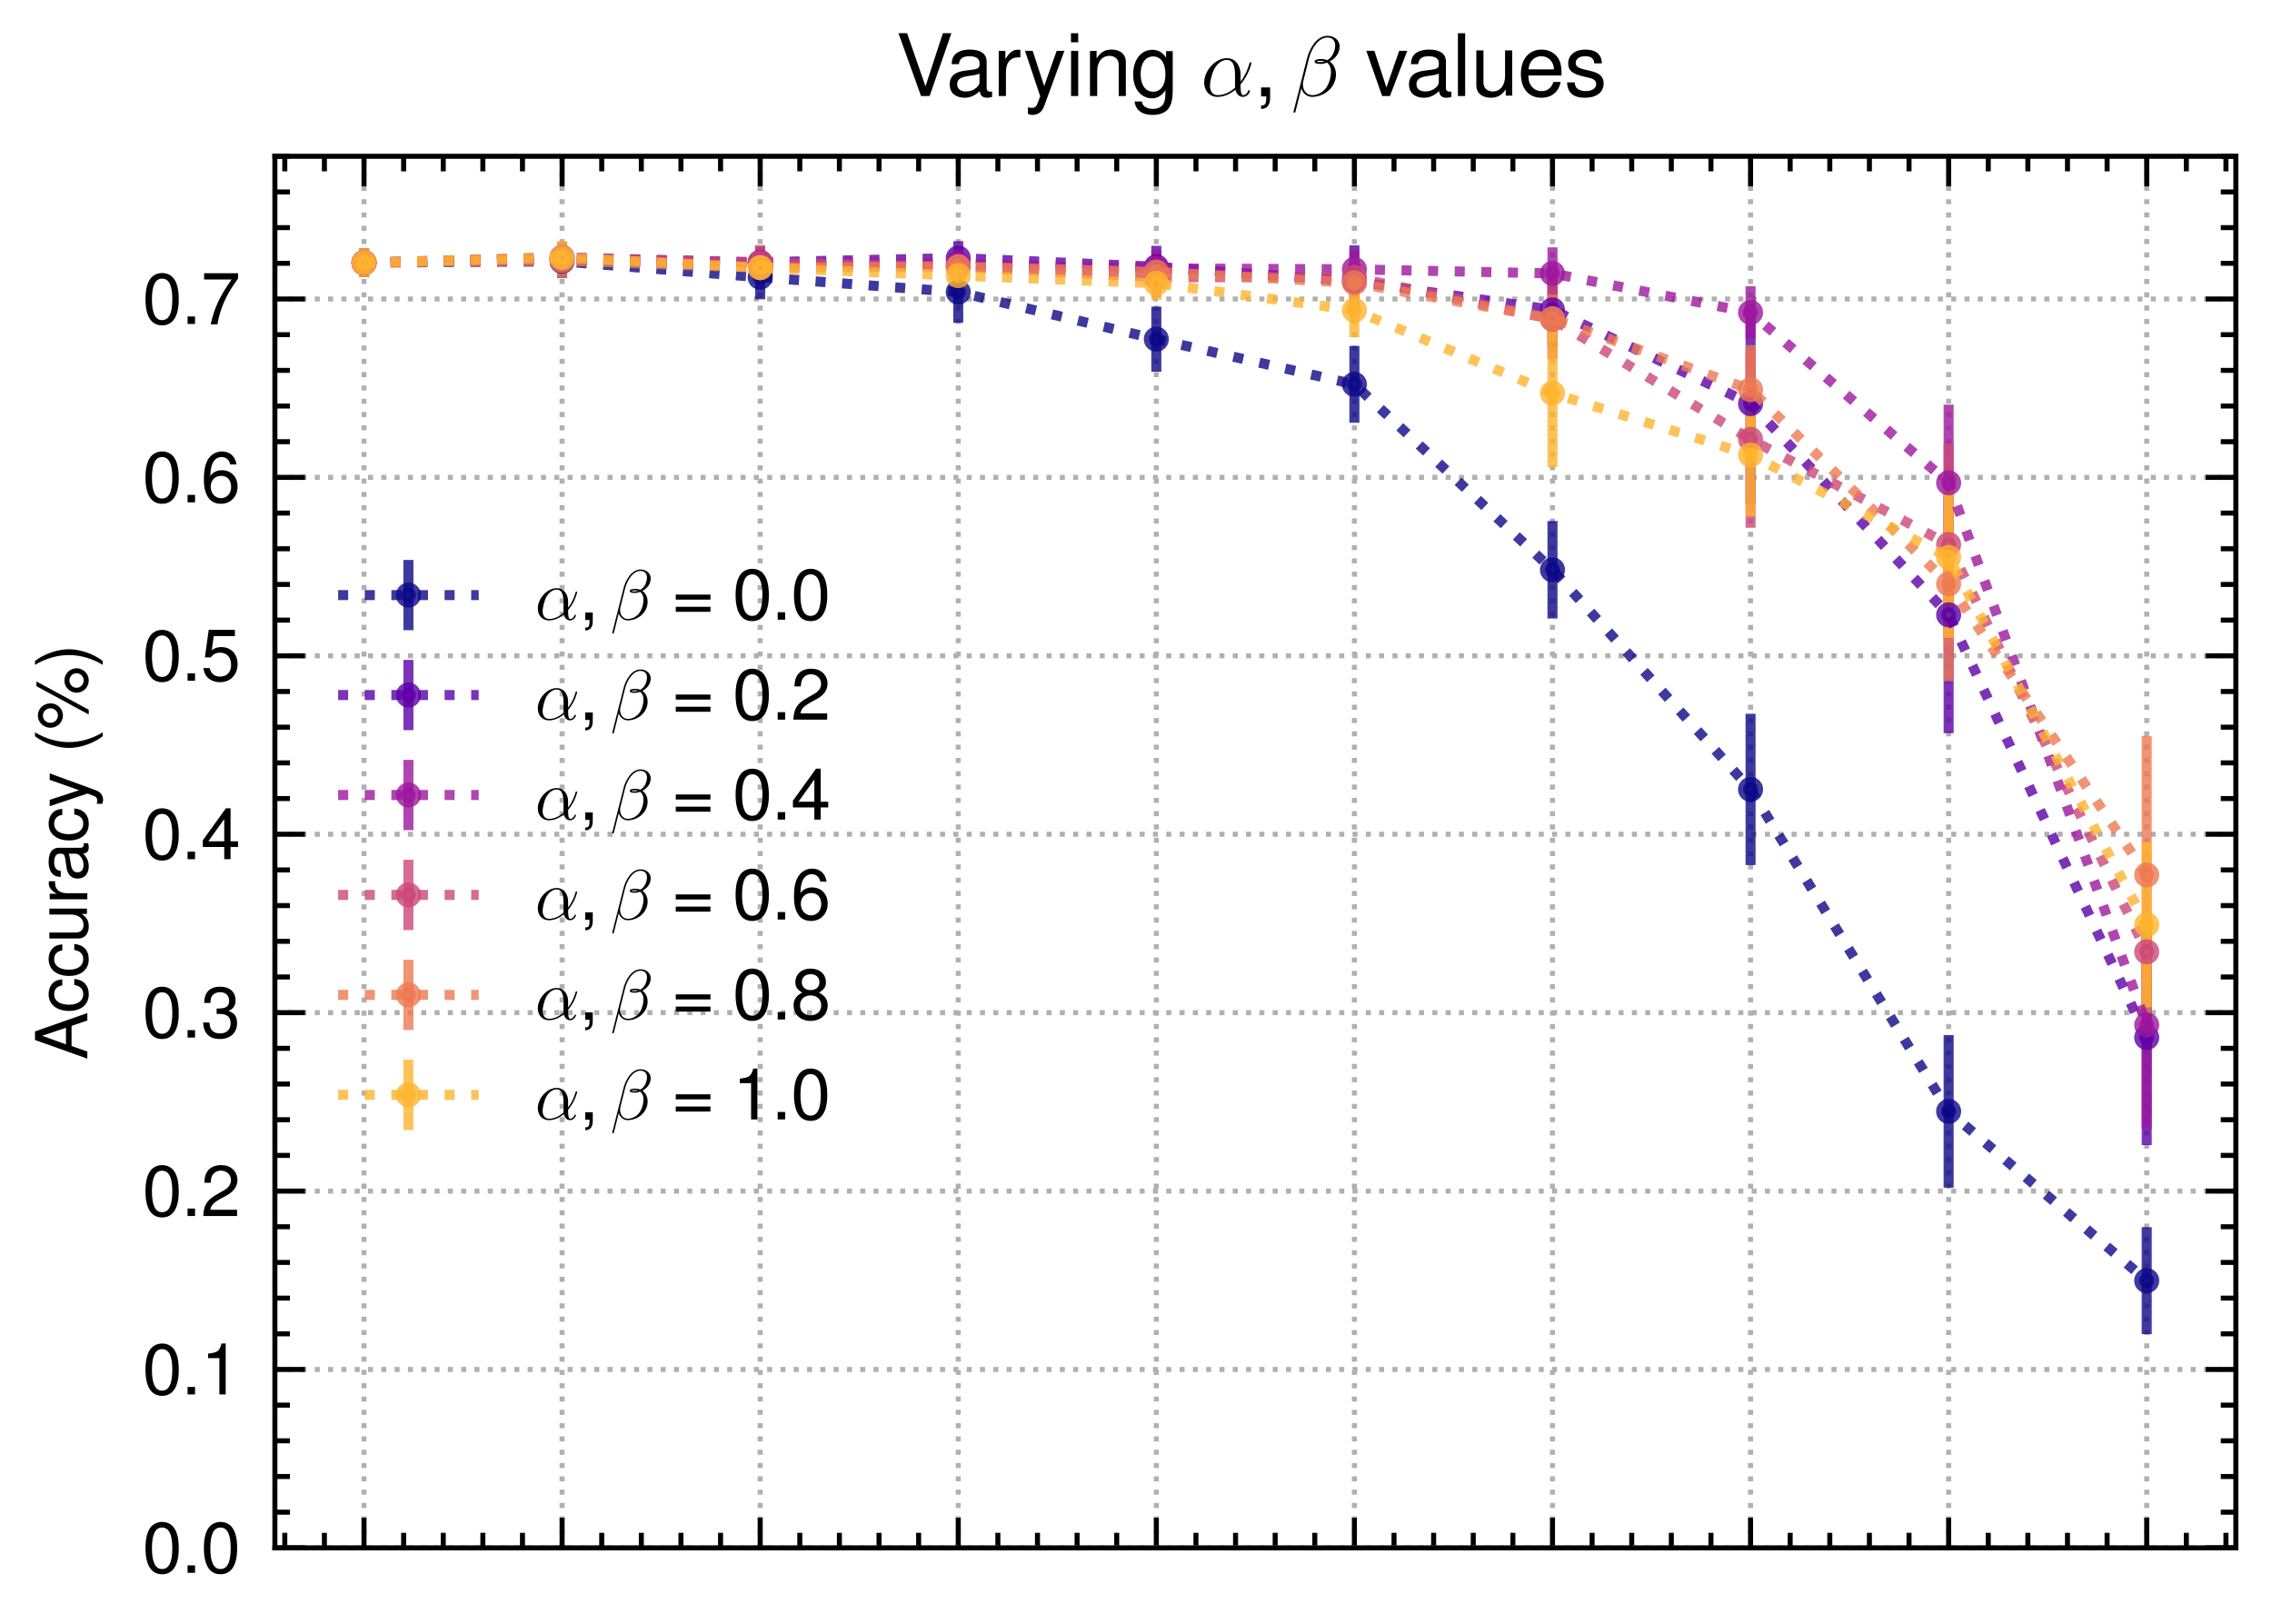 <?xml version="1.0" encoding="utf-8" standalone="no"?>
<!DOCTYPE svg PUBLIC "-//W3C//DTD SVG 1.1//EN"
  "http://www.w3.org/Graphics/SVG/1.1/DTD/svg11.dtd">
<svg xmlns:xlink="http://www.w3.org/1999/xlink" width="226.277pt" height="161.732pt" viewBox="0 0 226.277 161.732" xmlns="http://www.w3.org/2000/svg" version="1.1">
 <defs>
  <style type="text/css">*{stroke-linejoin: round; stroke-linecap: butt}</style>
 </defs>
 <g id="figure_1">
  <g id="patch_1">
   <path d="M 0 161.732 
L 226.277 161.732 
L 226.277 0 
L 0 0 
z
" style="fill: #ffffff"/>
  </g>
  <g id="axes_1">
   <g id="patch_2">
    <path d="M 27.377 154.163 
L 222.677 154.163 
L 222.677 15.563 
L 27.377 15.563 
z
" style="fill: #ffffff"/>
   </g>
   <g id="matplotlib.axis_1">
    <g id="xtick_1">
     <g id="line2d_1">
      <path d="M 36.254 154.163 
L 36.254 15.563 
" clip-path="url(#ped6c29c41a)" style="fill: none; stroke-dasharray: 0.5,0.825; stroke-dashoffset: 0; stroke: #b0b0b0; stroke-width: 0.5"/>
     </g>
     <g id="line2d_2">
      <defs>
       <path id="m0f7178f1e8" d="M 0 0 
L 0 -3 
" style="stroke: #000000; stroke-width: 0.5"/>
      </defs>
      <g>
       <use xlink:href="#m0f7178f1e8" x="36.254" y="154.163" style="stroke: #000000; stroke-width: 0.5"/>
      </g>
     </g>
     <g id="line2d_3">
      <defs>
       <path id="mbce6045ab3" d="M 0 0 
L 0 3 
" style="stroke: #000000; stroke-width: 0.5"/>
      </defs>
      <g>
       <use xlink:href="#mbce6045ab3" x="36.254" y="15.563" style="stroke: #000000; stroke-width: 0.5"/>
      </g>
     </g>
    </g>
    <g id="xtick_2">
     <g id="line2d_4">
      <path d="M 55.981 154.163 
L 55.981 15.563 
" clip-path="url(#ped6c29c41a)" style="fill: none; stroke-dasharray: 0.5,0.825; stroke-dashoffset: 0; stroke: #b0b0b0; stroke-width: 0.5"/>
     </g>
     <g id="line2d_5">
      <g>
       <use xlink:href="#m0f7178f1e8" x="55.981" y="154.163" style="stroke: #000000; stroke-width: 0.5"/>
      </g>
     </g>
     <g id="line2d_6">
      <g>
       <use xlink:href="#mbce6045ab3" x="55.981" y="15.563" style="stroke: #000000; stroke-width: 0.5"/>
      </g>
     </g>
    </g>
    <g id="xtick_3">
     <g id="line2d_7">
      <path d="M 75.709 154.163 
L 75.709 15.563 
" clip-path="url(#ped6c29c41a)" style="fill: none; stroke-dasharray: 0.5,0.825; stroke-dashoffset: 0; stroke: #b0b0b0; stroke-width: 0.5"/>
     </g>
     <g id="line2d_8">
      <g>
       <use xlink:href="#m0f7178f1e8" x="75.709" y="154.163" style="stroke: #000000; stroke-width: 0.5"/>
      </g>
     </g>
     <g id="line2d_9">
      <g>
       <use xlink:href="#mbce6045ab3" x="75.709" y="15.563" style="stroke: #000000; stroke-width: 0.5"/>
      </g>
     </g>
    </g>
    <g id="xtick_4">
     <g id="line2d_10">
      <path d="M 95.436 154.163 
L 95.436 15.563 
" clip-path="url(#ped6c29c41a)" style="fill: none; stroke-dasharray: 0.5,0.825; stroke-dashoffset: 0; stroke: #b0b0b0; stroke-width: 0.5"/>
     </g>
     <g id="line2d_11">
      <g>
       <use xlink:href="#m0f7178f1e8" x="95.436" y="154.163" style="stroke: #000000; stroke-width: 0.5"/>
      </g>
     </g>
     <g id="line2d_12">
      <g>
       <use xlink:href="#mbce6045ab3" x="95.436" y="15.563" style="stroke: #000000; stroke-width: 0.5"/>
      </g>
     </g>
    </g>
    <g id="xtick_5">
     <g id="line2d_13">
      <path d="M 115.163 154.163 
L 115.163 15.563 
" clip-path="url(#ped6c29c41a)" style="fill: none; stroke-dasharray: 0.5,0.825; stroke-dashoffset: 0; stroke: #b0b0b0; stroke-width: 0.5"/>
     </g>
     <g id="line2d_14">
      <g>
       <use xlink:href="#m0f7178f1e8" x="115.163" y="154.163" style="stroke: #000000; stroke-width: 0.5"/>
      </g>
     </g>
     <g id="line2d_15">
      <g>
       <use xlink:href="#mbce6045ab3" x="115.163" y="15.563" style="stroke: #000000; stroke-width: 0.5"/>
      </g>
     </g>
    </g>
    <g id="xtick_6">
     <g id="line2d_16">
      <path d="M 134.89 154.163 
L 134.89 15.563 
" clip-path="url(#ped6c29c41a)" style="fill: none; stroke-dasharray: 0.5,0.825; stroke-dashoffset: 0; stroke: #b0b0b0; stroke-width: 0.5"/>
     </g>
     <g id="line2d_17">
      <g>
       <use xlink:href="#m0f7178f1e8" x="134.89" y="154.163" style="stroke: #000000; stroke-width: 0.5"/>
      </g>
     </g>
     <g id="line2d_18">
      <g>
       <use xlink:href="#mbce6045ab3" x="134.89" y="15.563" style="stroke: #000000; stroke-width: 0.5"/>
      </g>
     </g>
    </g>
    <g id="xtick_7">
     <g id="line2d_19">
      <path d="M 154.618 154.163 
L 154.618 15.563 
" clip-path="url(#ped6c29c41a)" style="fill: none; stroke-dasharray: 0.5,0.825; stroke-dashoffset: 0; stroke: #b0b0b0; stroke-width: 0.5"/>
     </g>
     <g id="line2d_20">
      <g>
       <use xlink:href="#m0f7178f1e8" x="154.618" y="154.163" style="stroke: #000000; stroke-width: 0.5"/>
      </g>
     </g>
     <g id="line2d_21">
      <g>
       <use xlink:href="#mbce6045ab3" x="154.618" y="15.563" style="stroke: #000000; stroke-width: 0.5"/>
      </g>
     </g>
    </g>
    <g id="xtick_8">
     <g id="line2d_22">
      <path d="M 174.345 154.163 
L 174.345 15.563 
" clip-path="url(#ped6c29c41a)" style="fill: none; stroke-dasharray: 0.5,0.825; stroke-dashoffset: 0; stroke: #b0b0b0; stroke-width: 0.5"/>
     </g>
     <g id="line2d_23">
      <g>
       <use xlink:href="#m0f7178f1e8" x="174.345" y="154.163" style="stroke: #000000; stroke-width: 0.5"/>
      </g>
     </g>
     <g id="line2d_24">
      <g>
       <use xlink:href="#mbce6045ab3" x="174.345" y="15.563" style="stroke: #000000; stroke-width: 0.5"/>
      </g>
     </g>
    </g>
    <g id="xtick_9">
     <g id="line2d_25">
      <path d="M 194.072 154.163 
L 194.072 15.563 
" clip-path="url(#ped6c29c41a)" style="fill: none; stroke-dasharray: 0.5,0.825; stroke-dashoffset: 0; stroke: #b0b0b0; stroke-width: 0.5"/>
     </g>
     <g id="line2d_26">
      <g>
       <use xlink:href="#m0f7178f1e8" x="194.072" y="154.163" style="stroke: #000000; stroke-width: 0.5"/>
      </g>
     </g>
     <g id="line2d_27">
      <g>
       <use xlink:href="#mbce6045ab3" x="194.072" y="15.563" style="stroke: #000000; stroke-width: 0.5"/>
      </g>
     </g>
    </g>
    <g id="xtick_10">
     <g id="line2d_28">
      <path d="M 213.799 154.163 
L 213.799 15.563 
" clip-path="url(#ped6c29c41a)" style="fill: none; stroke-dasharray: 0.5,0.825; stroke-dashoffset: 0; stroke: #b0b0b0; stroke-width: 0.5"/>
     </g>
     <g id="line2d_29">
      <g>
       <use xlink:href="#m0f7178f1e8" x="213.799" y="154.163" style="stroke: #000000; stroke-width: 0.5"/>
      </g>
     </g>
     <g id="line2d_30">
      <g>
       <use xlink:href="#mbce6045ab3" x="213.799" y="15.563" style="stroke: #000000; stroke-width: 0.5"/>
      </g>
     </g>
    </g>
    <g id="xtick_11">
     <g id="line2d_31">
      <defs>
       <path id="m7b5baf5a70" d="M 0 0 
L 0 -1.5 
" style="stroke: #000000; stroke-width: 0.5"/>
      </defs>
      <g>
       <use xlink:href="#m7b5baf5a70" x="28.363" y="154.163" style="stroke: #000000; stroke-width: 0.5"/>
      </g>
     </g>
     <g id="line2d_32">
      <defs>
       <path id="md4762b035f" d="M 0 0 
L 0 1.5 
" style="stroke: #000000; stroke-width: 0.5"/>
      </defs>
      <g>
       <use xlink:href="#md4762b035f" x="28.363" y="15.563" style="stroke: #000000; stroke-width: 0.5"/>
      </g>
     </g>
    </g>
    <g id="xtick_12">
     <g id="line2d_33">
      <g>
       <use xlink:href="#m7b5baf5a70" x="32.309" y="154.163" style="stroke: #000000; stroke-width: 0.5"/>
      </g>
     </g>
     <g id="line2d_34">
      <g>
       <use xlink:href="#md4762b035f" x="32.309" y="15.563" style="stroke: #000000; stroke-width: 0.5"/>
      </g>
     </g>
    </g>
    <g id="xtick_13">
     <g id="line2d_35">
      <g>
       <use xlink:href="#m7b5baf5a70" x="40.199" y="154.163" style="stroke: #000000; stroke-width: 0.5"/>
      </g>
     </g>
     <g id="line2d_36">
      <g>
       <use xlink:href="#md4762b035f" x="40.199" y="15.563" style="stroke: #000000; stroke-width: 0.5"/>
      </g>
     </g>
    </g>
    <g id="xtick_14">
     <g id="line2d_37">
      <g>
       <use xlink:href="#m7b5baf5a70" x="44.145" y="154.163" style="stroke: #000000; stroke-width: 0.5"/>
      </g>
     </g>
     <g id="line2d_38">
      <g>
       <use xlink:href="#md4762b035f" x="44.145" y="15.563" style="stroke: #000000; stroke-width: 0.5"/>
      </g>
     </g>
    </g>
    <g id="xtick_15">
     <g id="line2d_39">
      <g>
       <use xlink:href="#m7b5baf5a70" x="48.09" y="154.163" style="stroke: #000000; stroke-width: 0.5"/>
      </g>
     </g>
     <g id="line2d_40">
      <g>
       <use xlink:href="#md4762b035f" x="48.09" y="15.563" style="stroke: #000000; stroke-width: 0.5"/>
      </g>
     </g>
    </g>
    <g id="xtick_16">
     <g id="line2d_41">
      <g>
       <use xlink:href="#m7b5baf5a70" x="52.036" y="154.163" style="stroke: #000000; stroke-width: 0.5"/>
      </g>
     </g>
     <g id="line2d_42">
      <g>
       <use xlink:href="#md4762b035f" x="52.036" y="15.563" style="stroke: #000000; stroke-width: 0.5"/>
      </g>
     </g>
    </g>
    <g id="xtick_17">
     <g id="line2d_43">
      <g>
       <use xlink:href="#m7b5baf5a70" x="59.927" y="154.163" style="stroke: #000000; stroke-width: 0.5"/>
      </g>
     </g>
     <g id="line2d_44">
      <g>
       <use xlink:href="#md4762b035f" x="59.927" y="15.563" style="stroke: #000000; stroke-width: 0.5"/>
      </g>
     </g>
    </g>
    <g id="xtick_18">
     <g id="line2d_45">
      <g>
       <use xlink:href="#m7b5baf5a70" x="63.872" y="154.163" style="stroke: #000000; stroke-width: 0.5"/>
      </g>
     </g>
     <g id="line2d_46">
      <g>
       <use xlink:href="#md4762b035f" x="63.872" y="15.563" style="stroke: #000000; stroke-width: 0.5"/>
      </g>
     </g>
    </g>
    <g id="xtick_19">
     <g id="line2d_47">
      <g>
       <use xlink:href="#m7b5baf5a70" x="67.818" y="154.163" style="stroke: #000000; stroke-width: 0.5"/>
      </g>
     </g>
     <g id="line2d_48">
      <g>
       <use xlink:href="#md4762b035f" x="67.818" y="15.563" style="stroke: #000000; stroke-width: 0.5"/>
      </g>
     </g>
    </g>
    <g id="xtick_20">
     <g id="line2d_49">
      <g>
       <use xlink:href="#m7b5baf5a70" x="71.763" y="154.163" style="stroke: #000000; stroke-width: 0.5"/>
      </g>
     </g>
     <g id="line2d_50">
      <g>
       <use xlink:href="#md4762b035f" x="71.763" y="15.563" style="stroke: #000000; stroke-width: 0.5"/>
      </g>
     </g>
    </g>
    <g id="xtick_21">
     <g id="line2d_51">
      <g>
       <use xlink:href="#m7b5baf5a70" x="79.654" y="154.163" style="stroke: #000000; stroke-width: 0.5"/>
      </g>
     </g>
     <g id="line2d_52">
      <g>
       <use xlink:href="#md4762b035f" x="79.654" y="15.563" style="stroke: #000000; stroke-width: 0.5"/>
      </g>
     </g>
    </g>
    <g id="xtick_22">
     <g id="line2d_53">
      <g>
       <use xlink:href="#m7b5baf5a70" x="83.599" y="154.163" style="stroke: #000000; stroke-width: 0.5"/>
      </g>
     </g>
     <g id="line2d_54">
      <g>
       <use xlink:href="#md4762b035f" x="83.599" y="15.563" style="stroke: #000000; stroke-width: 0.5"/>
      </g>
     </g>
    </g>
    <g id="xtick_23">
     <g id="line2d_55">
      <g>
       <use xlink:href="#m7b5baf5a70" x="87.545" y="154.163" style="stroke: #000000; stroke-width: 0.5"/>
      </g>
     </g>
     <g id="line2d_56">
      <g>
       <use xlink:href="#md4762b035f" x="87.545" y="15.563" style="stroke: #000000; stroke-width: 0.5"/>
      </g>
     </g>
    </g>
    <g id="xtick_24">
     <g id="line2d_57">
      <g>
       <use xlink:href="#m7b5baf5a70" x="91.49" y="154.163" style="stroke: #000000; stroke-width: 0.5"/>
      </g>
     </g>
     <g id="line2d_58">
      <g>
       <use xlink:href="#md4762b035f" x="91.49" y="15.563" style="stroke: #000000; stroke-width: 0.5"/>
      </g>
     </g>
    </g>
    <g id="xtick_25">
     <g id="line2d_59">
      <g>
       <use xlink:href="#m7b5baf5a70" x="99.381" y="154.163" style="stroke: #000000; stroke-width: 0.5"/>
      </g>
     </g>
     <g id="line2d_60">
      <g>
       <use xlink:href="#md4762b035f" x="99.381" y="15.563" style="stroke: #000000; stroke-width: 0.5"/>
      </g>
     </g>
    </g>
    <g id="xtick_26">
     <g id="line2d_61">
      <g>
       <use xlink:href="#m7b5baf5a70" x="103.327" y="154.163" style="stroke: #000000; stroke-width: 0.5"/>
      </g>
     </g>
     <g id="line2d_62">
      <g>
       <use xlink:href="#md4762b035f" x="103.327" y="15.563" style="stroke: #000000; stroke-width: 0.5"/>
      </g>
     </g>
    </g>
    <g id="xtick_27">
     <g id="line2d_63">
      <g>
       <use xlink:href="#m7b5baf5a70" x="107.272" y="154.163" style="stroke: #000000; stroke-width: 0.5"/>
      </g>
     </g>
     <g id="line2d_64">
      <g>
       <use xlink:href="#md4762b035f" x="107.272" y="15.563" style="stroke: #000000; stroke-width: 0.5"/>
      </g>
     </g>
    </g>
    <g id="xtick_28">
     <g id="line2d_65">
      <g>
       <use xlink:href="#m7b5baf5a70" x="111.218" y="154.163" style="stroke: #000000; stroke-width: 0.5"/>
      </g>
     </g>
     <g id="line2d_66">
      <g>
       <use xlink:href="#md4762b035f" x="111.218" y="15.563" style="stroke: #000000; stroke-width: 0.5"/>
      </g>
     </g>
    </g>
    <g id="xtick_29">
     <g id="line2d_67">
      <g>
       <use xlink:href="#m7b5baf5a70" x="119.109" y="154.163" style="stroke: #000000; stroke-width: 0.5"/>
      </g>
     </g>
     <g id="line2d_68">
      <g>
       <use xlink:href="#md4762b035f" x="119.109" y="15.563" style="stroke: #000000; stroke-width: 0.5"/>
      </g>
     </g>
    </g>
    <g id="xtick_30">
     <g id="line2d_69">
      <g>
       <use xlink:href="#m7b5baf5a70" x="123.054" y="154.163" style="stroke: #000000; stroke-width: 0.5"/>
      </g>
     </g>
     <g id="line2d_70">
      <g>
       <use xlink:href="#md4762b035f" x="123.054" y="15.563" style="stroke: #000000; stroke-width: 0.5"/>
      </g>
     </g>
    </g>
    <g id="xtick_31">
     <g id="line2d_71">
      <g>
       <use xlink:href="#m7b5baf5a70" x="126.999" y="154.163" style="stroke: #000000; stroke-width: 0.5"/>
      </g>
     </g>
     <g id="line2d_72">
      <g>
       <use xlink:href="#md4762b035f" x="126.999" y="15.563" style="stroke: #000000; stroke-width: 0.5"/>
      </g>
     </g>
    </g>
    <g id="xtick_32">
     <g id="line2d_73">
      <g>
       <use xlink:href="#m7b5baf5a70" x="130.945" y="154.163" style="stroke: #000000; stroke-width: 0.5"/>
      </g>
     </g>
     <g id="line2d_74">
      <g>
       <use xlink:href="#md4762b035f" x="130.945" y="15.563" style="stroke: #000000; stroke-width: 0.5"/>
      </g>
     </g>
    </g>
    <g id="xtick_33">
     <g id="line2d_75">
      <g>
       <use xlink:href="#m7b5baf5a70" x="138.836" y="154.163" style="stroke: #000000; stroke-width: 0.5"/>
      </g>
     </g>
     <g id="line2d_76">
      <g>
       <use xlink:href="#md4762b035f" x="138.836" y="15.563" style="stroke: #000000; stroke-width: 0.5"/>
      </g>
     </g>
    </g>
    <g id="xtick_34">
     <g id="line2d_77">
      <g>
       <use xlink:href="#m7b5baf5a70" x="142.781" y="154.163" style="stroke: #000000; stroke-width: 0.5"/>
      </g>
     </g>
     <g id="line2d_78">
      <g>
       <use xlink:href="#md4762b035f" x="142.781" y="15.563" style="stroke: #000000; stroke-width: 0.5"/>
      </g>
     </g>
    </g>
    <g id="xtick_35">
     <g id="line2d_79">
      <g>
       <use xlink:href="#m7b5baf5a70" x="146.727" y="154.163" style="stroke: #000000; stroke-width: 0.5"/>
      </g>
     </g>
     <g id="line2d_80">
      <g>
       <use xlink:href="#md4762b035f" x="146.727" y="15.563" style="stroke: #000000; stroke-width: 0.5"/>
      </g>
     </g>
    </g>
    <g id="xtick_36">
     <g id="line2d_81">
      <g>
       <use xlink:href="#m7b5baf5a70" x="150.672" y="154.163" style="stroke: #000000; stroke-width: 0.5"/>
      </g>
     </g>
     <g id="line2d_82">
      <g>
       <use xlink:href="#md4762b035f" x="150.672" y="15.563" style="stroke: #000000; stroke-width: 0.5"/>
      </g>
     </g>
    </g>
    <g id="xtick_37">
     <g id="line2d_83">
      <g>
       <use xlink:href="#m7b5baf5a70" x="158.563" y="154.163" style="stroke: #000000; stroke-width: 0.5"/>
      </g>
     </g>
     <g id="line2d_84">
      <g>
       <use xlink:href="#md4762b035f" x="158.563" y="15.563" style="stroke: #000000; stroke-width: 0.5"/>
      </g>
     </g>
    </g>
    <g id="xtick_38">
     <g id="line2d_85">
      <g>
       <use xlink:href="#m7b5baf5a70" x="162.509" y="154.163" style="stroke: #000000; stroke-width: 0.5"/>
      </g>
     </g>
     <g id="line2d_86">
      <g>
       <use xlink:href="#md4762b035f" x="162.509" y="15.563" style="stroke: #000000; stroke-width: 0.5"/>
      </g>
     </g>
    </g>
    <g id="xtick_39">
     <g id="line2d_87">
      <g>
       <use xlink:href="#m7b5baf5a70" x="166.454" y="154.163" style="stroke: #000000; stroke-width: 0.5"/>
      </g>
     </g>
     <g id="line2d_88">
      <g>
       <use xlink:href="#md4762b035f" x="166.454" y="15.563" style="stroke: #000000; stroke-width: 0.5"/>
      </g>
     </g>
    </g>
    <g id="xtick_40">
     <g id="line2d_89">
      <g>
       <use xlink:href="#m7b5baf5a70" x="170.399" y="154.163" style="stroke: #000000; stroke-width: 0.5"/>
      </g>
     </g>
     <g id="line2d_90">
      <g>
       <use xlink:href="#md4762b035f" x="170.399" y="15.563" style="stroke: #000000; stroke-width: 0.5"/>
      </g>
     </g>
    </g>
    <g id="xtick_41">
     <g id="line2d_91">
      <g>
       <use xlink:href="#m7b5baf5a70" x="178.29" y="154.163" style="stroke: #000000; stroke-width: 0.5"/>
      </g>
     </g>
     <g id="line2d_92">
      <g>
       <use xlink:href="#md4762b035f" x="178.29" y="15.563" style="stroke: #000000; stroke-width: 0.5"/>
      </g>
     </g>
    </g>
    <g id="xtick_42">
     <g id="line2d_93">
      <g>
       <use xlink:href="#m7b5baf5a70" x="182.236" y="154.163" style="stroke: #000000; stroke-width: 0.5"/>
      </g>
     </g>
     <g id="line2d_94">
      <g>
       <use xlink:href="#md4762b035f" x="182.236" y="15.563" style="stroke: #000000; stroke-width: 0.5"/>
      </g>
     </g>
    </g>
    <g id="xtick_43">
     <g id="line2d_95">
      <g>
       <use xlink:href="#m7b5baf5a70" x="186.181" y="154.163" style="stroke: #000000; stroke-width: 0.5"/>
      </g>
     </g>
     <g id="line2d_96">
      <g>
       <use xlink:href="#md4762b035f" x="186.181" y="15.563" style="stroke: #000000; stroke-width: 0.5"/>
      </g>
     </g>
    </g>
    <g id="xtick_44">
     <g id="line2d_97">
      <g>
       <use xlink:href="#m7b5baf5a70" x="190.127" y="154.163" style="stroke: #000000; stroke-width: 0.5"/>
      </g>
     </g>
     <g id="line2d_98">
      <g>
       <use xlink:href="#md4762b035f" x="190.127" y="15.563" style="stroke: #000000; stroke-width: 0.5"/>
      </g>
     </g>
    </g>
    <g id="xtick_45">
     <g id="line2d_99">
      <g>
       <use xlink:href="#m7b5baf5a70" x="198.018" y="154.163" style="stroke: #000000; stroke-width: 0.5"/>
      </g>
     </g>
     <g id="line2d_100">
      <g>
       <use xlink:href="#md4762b035f" x="198.018" y="15.563" style="stroke: #000000; stroke-width: 0.5"/>
      </g>
     </g>
    </g>
    <g id="xtick_46">
     <g id="line2d_101">
      <g>
       <use xlink:href="#m7b5baf5a70" x="201.963" y="154.163" style="stroke: #000000; stroke-width: 0.5"/>
      </g>
     </g>
     <g id="line2d_102">
      <g>
       <use xlink:href="#md4762b035f" x="201.963" y="15.563" style="stroke: #000000; stroke-width: 0.5"/>
      </g>
     </g>
    </g>
    <g id="xtick_47">
     <g id="line2d_103">
      <g>
       <use xlink:href="#m7b5baf5a70" x="205.909" y="154.163" style="stroke: #000000; stroke-width: 0.5"/>
      </g>
     </g>
     <g id="line2d_104">
      <g>
       <use xlink:href="#md4762b035f" x="205.909" y="15.563" style="stroke: #000000; stroke-width: 0.5"/>
      </g>
     </g>
    </g>
    <g id="xtick_48">
     <g id="line2d_105">
      <g>
       <use xlink:href="#m7b5baf5a70" x="209.854" y="154.163" style="stroke: #000000; stroke-width: 0.5"/>
      </g>
     </g>
     <g id="line2d_106">
      <g>
       <use xlink:href="#md4762b035f" x="209.854" y="15.563" style="stroke: #000000; stroke-width: 0.5"/>
      </g>
     </g>
    </g>
    <g id="xtick_49">
     <g id="line2d_107">
      <g>
       <use xlink:href="#m7b5baf5a70" x="217.745" y="154.163" style="stroke: #000000; stroke-width: 0.5"/>
      </g>
     </g>
     <g id="line2d_108">
      <g>
       <use xlink:href="#md4762b035f" x="217.745" y="15.563" style="stroke: #000000; stroke-width: 0.5"/>
      </g>
     </g>
    </g>
    <g id="xtick_50">
     <g id="line2d_109">
      <g>
       <use xlink:href="#m7b5baf5a70" x="221.69" y="154.163" style="stroke: #000000; stroke-width: 0.5"/>
      </g>
     </g>
     <g id="line2d_110">
      <g>
       <use xlink:href="#md4762b035f" x="221.69" y="15.563" style="stroke: #000000; stroke-width: 0.5"/>
      </g>
     </g>
    </g>
   </g>
   <g id="matplotlib.axis_2">
    <g id="ytick_1">
     <g id="line2d_111">
      <path d="M 27.377 154.163 
L 222.677 154.163 
" clip-path="url(#ped6c29c41a)" style="fill: none; stroke-dasharray: 0.5,0.825; stroke-dashoffset: 0; stroke: #b0b0b0; stroke-width: 0.5"/>
     </g>
     <g id="line2d_112">
      <defs>
       <path id="mb0d9041dc2" d="M 0 0 
L 3 0 
" style="stroke: #000000; stroke-width: 0.5"/>
      </defs>
      <g>
       <use xlink:href="#mb0d9041dc2" x="27.377" y="154.163" style="stroke: #000000; stroke-width: 0.5"/>
      </g>
     </g>
     <g id="line2d_113">
      <defs>
       <path id="m1ea86f1701" d="M 0 0 
L -3 0 
" style="stroke: #000000; stroke-width: 0.5"/>
      </defs>
      <g>
       <use xlink:href="#m1ea86f1701" x="222.677" y="154.163" style="stroke: #000000; stroke-width: 0.5"/>
      </g>
     </g>
     <g id="text_1">
      <!-- $\mathdefault{0.0}$ -->
      <g transform="translate(14.183 156.647) scale(0.07 -0.07)">
       <defs>
        <path id="NimbusSanL-Regu-30" d="M 1760 4544 
C 1338 4544 954 4360 717 4046 
C 422 3651 275 3044 275 2208 
C 275 683 787 -128 1760 -128 
C 2720 -128 3245 683 3245 2170 
C 3245 3050 3104 3638 2803 4046 
C 2566 4366 2189 4544 1760 4544 
z
M 1760 4044 
C 2368 4044 2669 3432 2669 2221 
C 2669 939 2374 340 1747 340 
C 1152 340 851 965 851 2202 
C 851 3438 1152 4044 1760 4044 
z
" transform="scale(0.016)"/>
        <path id="NimbusSanL-Regu-2e" d="M 1222 667 
L 557 667 
L 557 0 
L 1222 0 
L 1222 667 
z
" transform="scale(0.016)"/>
       </defs>
       <use xlink:href="#NimbusSanL-Regu-30" transform="scale(0.996)"/>
       <use xlink:href="#NimbusSanL-Regu-2e" transform="translate(55.392 0) scale(0.996)"/>
       <use xlink:href="#NimbusSanL-Regu-30" transform="translate(83.087 0) scale(0.996)"/>
      </g>
     </g>
    </g>
    <g id="ytick_2">
     <g id="line2d_114">
      <path d="M 27.377 136.393 
L 222.677 136.393 
" clip-path="url(#ped6c29c41a)" style="fill: none; stroke-dasharray: 0.5,0.825; stroke-dashoffset: 0; stroke: #b0b0b0; stroke-width: 0.5"/>
     </g>
     <g id="line2d_115">
      <g>
       <use xlink:href="#mb0d9041dc2" x="27.377" y="136.393" style="stroke: #000000; stroke-width: 0.5"/>
      </g>
     </g>
     <g id="line2d_116">
      <g>
       <use xlink:href="#m1ea86f1701" x="222.677" y="136.393" style="stroke: #000000; stroke-width: 0.5"/>
      </g>
     </g>
     <g id="text_2">
      <!-- $\mathdefault{0.1}$ -->
      <g transform="translate(14.183 138.878) scale(0.07 -0.07)">
       <defs>
        <path id="NimbusSanL-Regu-31" d="M 1658 3238 
L 1658 0 
L 2221 0 
L 2221 4545 
L 1850 4545 
C 1651 3847 1523 3751 653 3642 
L 653 3238 
L 1658 3238 
z
" transform="scale(0.016)"/>
       </defs>
       <use xlink:href="#NimbusSanL-Regu-30" transform="scale(0.996)"/>
       <use xlink:href="#NimbusSanL-Regu-2e" transform="translate(55.392 0) scale(0.996)"/>
       <use xlink:href="#NimbusSanL-Regu-31" transform="translate(83.087 0) scale(0.996)"/>
      </g>
     </g>
    </g>
    <g id="ytick_3">
     <g id="line2d_117">
      <path d="M 27.377 118.624 
L 222.677 118.624 
" clip-path="url(#ped6c29c41a)" style="fill: none; stroke-dasharray: 0.5,0.825; stroke-dashoffset: 0; stroke: #b0b0b0; stroke-width: 0.5"/>
     </g>
     <g id="line2d_118">
      <g>
       <use xlink:href="#mb0d9041dc2" x="27.377" y="118.624" style="stroke: #000000; stroke-width: 0.5"/>
      </g>
     </g>
     <g id="line2d_119">
      <g>
       <use xlink:href="#m1ea86f1701" x="222.677" y="118.624" style="stroke: #000000; stroke-width: 0.5"/>
      </g>
     </g>
     <g id="text_3">
      <!-- $\mathdefault{0.2}$ -->
      <g transform="translate(14.183 121.109) scale(0.07 -0.07)">
       <defs>
        <path id="NimbusSanL-Regu-32" d="M 3238 558 
L 851 558 
C 909 930 1114 1167 1670 1494 
L 2310 1840 
C 2944 2186 3270 2653 3270 3211 
C 3270 3589 3117 3942 2848 4185 
C 2579 4429 2246 4544 1818 4544 
C 1242 4544 813 4339 563 3955 
C 403 3711 333 3429 320 2967 
L 883 2967 
C 902 3275 941 3461 1018 3608 
C 1165 3884 1459 4051 1798 4051 
C 2310 4051 2694 3685 2694 3198 
C 2694 2839 2483 2531 2080 2301 
L 1491 1968 
C 544 1430 269 1000 218 0 
L 3238 0 
L 3238 558 
z
" transform="scale(0.016)"/>
       </defs>
       <use xlink:href="#NimbusSanL-Regu-30" transform="scale(0.996)"/>
       <use xlink:href="#NimbusSanL-Regu-2e" transform="translate(55.392 0) scale(0.996)"/>
       <use xlink:href="#NimbusSanL-Regu-32" transform="translate(83.087 0) scale(0.996)"/>
      </g>
     </g>
    </g>
    <g id="ytick_4">
     <g id="line2d_120">
      <path d="M 27.377 100.855 
L 222.677 100.855 
" clip-path="url(#ped6c29c41a)" style="fill: none; stroke-dasharray: 0.5,0.825; stroke-dashoffset: 0; stroke: #b0b0b0; stroke-width: 0.5"/>
     </g>
     <g id="line2d_121">
      <g>
       <use xlink:href="#mb0d9041dc2" x="27.377" y="100.855" style="stroke: #000000; stroke-width: 0.5"/>
      </g>
     </g>
     <g id="line2d_122">
      <g>
       <use xlink:href="#m1ea86f1701" x="222.677" y="100.855" style="stroke: #000000; stroke-width: 0.5"/>
      </g>
     </g>
     <g id="text_4">
      <!-- $\mathdefault{0.3}$ -->
      <g transform="translate(14.183 103.339) scale(0.07 -0.07)">
       <defs>
        <path id="NimbusSanL-Regu-33" d="M 1414 2112 
L 1485 2112 
L 1722 2112 
C 2342 2112 2662 1830 2662 1284 
C 2662 712 2310 372 1722 372 
C 1107 372 806 681 768 1345 
L 205 1345 
C 230 978 294 740 403 534 
C 634 97 1082 -128 1702 -128 
C 2637 -128 3238 431 3238 1293 
C 3238 1872 3014 2194 2470 2381 
C 2893 2546 3104 2862 3104 3311 
C 3104 4082 2586 4544 1722 4544 
C 806 4544 320 4050 301 3095 
L 864 3095 
C 870 3366 896 3517 966 3655 
C 1094 3900 1376 4051 1728 4051 
C 2227 4051 2528 3760 2528 3287 
C 2528 2971 2413 2781 2163 2681 
C 2010 2618 1811 2592 1414 2592 
L 1414 2112 
z
" transform="scale(0.016)"/>
       </defs>
       <use xlink:href="#NimbusSanL-Regu-30" transform="scale(0.996)"/>
       <use xlink:href="#NimbusSanL-Regu-2e" transform="translate(55.392 0) scale(0.996)"/>
       <use xlink:href="#NimbusSanL-Regu-33" transform="translate(83.087 0) scale(0.996)"/>
      </g>
     </g>
    </g>
    <g id="ytick_5">
     <g id="line2d_123">
      <path d="M 27.377 83.086 
L 222.677 83.086 
" clip-path="url(#ped6c29c41a)" style="fill: none; stroke-dasharray: 0.5,0.825; stroke-dashoffset: 0; stroke: #b0b0b0; stroke-width: 0.5"/>
     </g>
     <g id="line2d_124">
      <g>
       <use xlink:href="#mb0d9041dc2" x="27.377" y="83.086" style="stroke: #000000; stroke-width: 0.5"/>
      </g>
     </g>
     <g id="line2d_125">
      <g>
       <use xlink:href="#m1ea86f1701" x="222.677" y="83.086" style="stroke: #000000; stroke-width: 0.5"/>
      </g>
     </g>
     <g id="text_5">
      <!-- $\mathdefault{0.4}$ -->
      <g transform="translate(14.183 85.57) scale(0.07 -0.07)">
       <defs>
        <path id="NimbusSanL-Regu-34" d="M 2093 1088 
L 2093 0 
L 2656 0 
L 2656 1088 
L 3328 1088 
L 3328 1594 
L 2656 1594 
L 2656 4545 
L 2240 4545 
L 179 1684 
L 179 1088 
L 2093 1088 
z
M 2093 1594 
L 672 1594 
L 2093 3583 
L 2093 1594 
z
" transform="scale(0.016)"/>
       </defs>
       <use xlink:href="#NimbusSanL-Regu-30" transform="scale(0.996)"/>
       <use xlink:href="#NimbusSanL-Regu-2e" transform="translate(55.392 0) scale(0.996)"/>
       <use xlink:href="#NimbusSanL-Regu-34" transform="translate(83.087 0) scale(0.996)"/>
      </g>
     </g>
    </g>
    <g id="ytick_6">
     <g id="line2d_126">
      <path d="M 27.377 65.316 
L 222.677 65.316 
" clip-path="url(#ped6c29c41a)" style="fill: none; stroke-dasharray: 0.5,0.825; stroke-dashoffset: 0; stroke: #b0b0b0; stroke-width: 0.5"/>
     </g>
     <g id="line2d_127">
      <g>
       <use xlink:href="#mb0d9041dc2" x="27.377" y="65.316" style="stroke: #000000; stroke-width: 0.5"/>
      </g>
     </g>
     <g id="line2d_128">
      <g>
       <use xlink:href="#m1ea86f1701" x="222.677" y="65.316" style="stroke: #000000; stroke-width: 0.5"/>
      </g>
     </g>
     <g id="text_6">
      <!-- $\mathdefault{0.5}$ -->
      <g transform="translate(14.183 67.801) scale(0.07 -0.07)">
       <defs>
        <path id="NimbusSanL-Regu-35" d="M 3046 4544 
L 704 4544 
L 365 2086 
L 883 2086 
C 1146 2399 1363 2508 1715 2508 
C 2323 2508 2707 2092 2707 1421 
C 2707 768 2330 372 1715 372 
C 1222 372 922 621 787 1133 
L 224 1133 
C 301 762 365 582 499 415 
C 755 70 1216 -128 1728 -128 
C 2643 -128 3283 537 3283 1497 
C 3283 2394 2688 3008 1818 3008 
C 1498 3008 1242 2925 979 2732 
L 1158 3987 
L 3046 3987 
L 3046 4544 
z
" transform="scale(0.016)"/>
       </defs>
       <use xlink:href="#NimbusSanL-Regu-30" transform="scale(0.996)"/>
       <use xlink:href="#NimbusSanL-Regu-2e" transform="translate(55.392 0) scale(0.996)"/>
       <use xlink:href="#NimbusSanL-Regu-35" transform="translate(83.087 0) scale(0.996)"/>
      </g>
     </g>
    </g>
    <g id="ytick_7">
     <g id="line2d_129">
      <path d="M 27.377 47.547 
L 222.677 47.547 
" clip-path="url(#ped6c29c41a)" style="fill: none; stroke-dasharray: 0.5,0.825; stroke-dashoffset: 0; stroke: #b0b0b0; stroke-width: 0.5"/>
     </g>
     <g id="line2d_130">
      <g>
       <use xlink:href="#mb0d9041dc2" x="27.377" y="47.547" style="stroke: #000000; stroke-width: 0.5"/>
      </g>
     </g>
     <g id="line2d_131">
      <g>
       <use xlink:href="#m1ea86f1701" x="222.677" y="47.547" style="stroke: #000000; stroke-width: 0.5"/>
      </g>
     </g>
     <g id="text_7">
      <!-- $\mathdefault{0.6}$ -->
      <g transform="translate(14.183 50.032) scale(0.07 -0.07)">
       <defs>
        <path id="NimbusSanL-Regu-36" d="M 3187 3382 
C 3078 4111 2592 4544 1901 4544 
C 1402 4544 954 4302 685 3900 
C 403 3460 275 2904 275 2081 
C 275 1321 390 836 659 434 
C 902 69 1299 -128 1798 -128 
C 2662 -128 3283 518 3283 1415 
C 3283 2268 2707 2868 1894 2868 
C 1446 2868 1094 2695 851 2362 
C 858 3444 1216 4044 1862 4044 
C 2259 4044 2534 3803 2624 3382 
L 3187 3382 
z
M 1824 2368 
C 2368 2368 2707 1986 2707 1370 
C 2707 793 2323 372 1805 372 
C 1280 372 883 813 883 1402 
C 883 1973 1267 2368 1824 2368 
z
" transform="scale(0.016)"/>
       </defs>
       <use xlink:href="#NimbusSanL-Regu-30" transform="scale(0.996)"/>
       <use xlink:href="#NimbusSanL-Regu-2e" transform="translate(55.392 0) scale(0.996)"/>
       <use xlink:href="#NimbusSanL-Regu-36" transform="translate(83.087 0) scale(0.996)"/>
      </g>
     </g>
    </g>
    <g id="ytick_8">
     <g id="line2d_132">
      <path d="M 27.377 29.778 
L 222.677 29.778 
" clip-path="url(#ped6c29c41a)" style="fill: none; stroke-dasharray: 0.5,0.825; stroke-dashoffset: 0; stroke: #b0b0b0; stroke-width: 0.5"/>
     </g>
     <g id="line2d_133">
      <g>
       <use xlink:href="#mb0d9041dc2" x="27.377" y="29.778" style="stroke: #000000; stroke-width: 0.5"/>
      </g>
     </g>
     <g id="line2d_134">
      <g>
       <use xlink:href="#m1ea86f1701" x="222.677" y="29.778" style="stroke: #000000; stroke-width: 0.5"/>
      </g>
     </g>
     <g id="text_8">
      <!-- $\mathdefault{0.7}$ -->
      <g transform="translate(14.183 32.262) scale(0.07 -0.07)">
       <defs>
        <path id="NimbusSanL-Regu-37" d="M 3328 4525 
L 294 4525 
L 294 3968 
L 2746 3968 
C 1664 2418 1222 1466 883 -32 
L 1485 -32 
C 1734 1427 2304 2681 3328 4051 
L 3328 4525 
z
" transform="scale(0.016)"/>
       </defs>
       <use xlink:href="#NimbusSanL-Regu-30" transform="scale(0.996)"/>
       <use xlink:href="#NimbusSanL-Regu-2e" transform="translate(55.392 0) scale(0.996)"/>
       <use xlink:href="#NimbusSanL-Regu-37" transform="translate(83.087 0) scale(0.996)"/>
      </g>
     </g>
    </g>
    <g id="ytick_9">
     <g id="line2d_135">
      <defs>
       <path id="m09b45fdbaf" d="M 0 0 
L 1.5 0 
" style="stroke: #000000; stroke-width: 0.5"/>
      </defs>
      <g>
       <use xlink:href="#m09b45fdbaf" x="27.377" y="150.609" style="stroke: #000000; stroke-width: 0.5"/>
      </g>
     </g>
     <g id="line2d_136">
      <defs>
       <path id="mdcd009f4fd" d="M 0 0 
L -1.5 0 
" style="stroke: #000000; stroke-width: 0.5"/>
      </defs>
      <g>
       <use xlink:href="#mdcd009f4fd" x="222.677" y="150.609" style="stroke: #000000; stroke-width: 0.5"/>
      </g>
     </g>
    </g>
    <g id="ytick_10">
     <g id="line2d_137">
      <g>
       <use xlink:href="#m09b45fdbaf" x="27.377" y="147.055" style="stroke: #000000; stroke-width: 0.5"/>
      </g>
     </g>
     <g id="line2d_138">
      <g>
       <use xlink:href="#mdcd009f4fd" x="222.677" y="147.055" style="stroke: #000000; stroke-width: 0.5"/>
      </g>
     </g>
    </g>
    <g id="ytick_11">
     <g id="line2d_139">
      <g>
       <use xlink:href="#m09b45fdbaf" x="27.377" y="143.501" style="stroke: #000000; stroke-width: 0.5"/>
      </g>
     </g>
     <g id="line2d_140">
      <g>
       <use xlink:href="#mdcd009f4fd" x="222.677" y="143.501" style="stroke: #000000; stroke-width: 0.5"/>
      </g>
     </g>
    </g>
    <g id="ytick_12">
     <g id="line2d_141">
      <g>
       <use xlink:href="#m09b45fdbaf" x="27.377" y="139.947" style="stroke: #000000; stroke-width: 0.5"/>
      </g>
     </g>
     <g id="line2d_142">
      <g>
       <use xlink:href="#mdcd009f4fd" x="222.677" y="139.947" style="stroke: #000000; stroke-width: 0.5"/>
      </g>
     </g>
    </g>
    <g id="ytick_13">
     <g id="line2d_143">
      <g>
       <use xlink:href="#m09b45fdbaf" x="27.377" y="132.84" style="stroke: #000000; stroke-width: 0.5"/>
      </g>
     </g>
     <g id="line2d_144">
      <g>
       <use xlink:href="#mdcd009f4fd" x="222.677" y="132.84" style="stroke: #000000; stroke-width: 0.5"/>
      </g>
     </g>
    </g>
    <g id="ytick_14">
     <g id="line2d_145">
      <g>
       <use xlink:href="#m09b45fdbaf" x="27.377" y="129.286" style="stroke: #000000; stroke-width: 0.5"/>
      </g>
     </g>
     <g id="line2d_146">
      <g>
       <use xlink:href="#mdcd009f4fd" x="222.677" y="129.286" style="stroke: #000000; stroke-width: 0.5"/>
      </g>
     </g>
    </g>
    <g id="ytick_15">
     <g id="line2d_147">
      <g>
       <use xlink:href="#m09b45fdbaf" x="27.377" y="125.732" style="stroke: #000000; stroke-width: 0.5"/>
      </g>
     </g>
     <g id="line2d_148">
      <g>
       <use xlink:href="#mdcd009f4fd" x="222.677" y="125.732" style="stroke: #000000; stroke-width: 0.5"/>
      </g>
     </g>
    </g>
    <g id="ytick_16">
     <g id="line2d_149">
      <g>
       <use xlink:href="#m09b45fdbaf" x="27.377" y="122.178" style="stroke: #000000; stroke-width: 0.5"/>
      </g>
     </g>
     <g id="line2d_150">
      <g>
       <use xlink:href="#mdcd009f4fd" x="222.677" y="122.178" style="stroke: #000000; stroke-width: 0.5"/>
      </g>
     </g>
    </g>
    <g id="ytick_17">
     <g id="line2d_151">
      <g>
       <use xlink:href="#m09b45fdbaf" x="27.377" y="115.07" style="stroke: #000000; stroke-width: 0.5"/>
      </g>
     </g>
     <g id="line2d_152">
      <g>
       <use xlink:href="#mdcd009f4fd" x="222.677" y="115.07" style="stroke: #000000; stroke-width: 0.5"/>
      </g>
     </g>
    </g>
    <g id="ytick_18">
     <g id="line2d_153">
      <g>
       <use xlink:href="#m09b45fdbaf" x="27.377" y="111.516" style="stroke: #000000; stroke-width: 0.5"/>
      </g>
     </g>
     <g id="line2d_154">
      <g>
       <use xlink:href="#mdcd009f4fd" x="222.677" y="111.516" style="stroke: #000000; stroke-width: 0.5"/>
      </g>
     </g>
    </g>
    <g id="ytick_19">
     <g id="line2d_155">
      <g>
       <use xlink:href="#m09b45fdbaf" x="27.377" y="107.963" style="stroke: #000000; stroke-width: 0.5"/>
      </g>
     </g>
     <g id="line2d_156">
      <g>
       <use xlink:href="#mdcd009f4fd" x="222.677" y="107.963" style="stroke: #000000; stroke-width: 0.5"/>
      </g>
     </g>
    </g>
    <g id="ytick_20">
     <g id="line2d_157">
      <g>
       <use xlink:href="#m09b45fdbaf" x="27.377" y="104.409" style="stroke: #000000; stroke-width: 0.5"/>
      </g>
     </g>
     <g id="line2d_158">
      <g>
       <use xlink:href="#mdcd009f4fd" x="222.677" y="104.409" style="stroke: #000000; stroke-width: 0.5"/>
      </g>
     </g>
    </g>
    <g id="ytick_21">
     <g id="line2d_159">
      <g>
       <use xlink:href="#m09b45fdbaf" x="27.377" y="97.301" style="stroke: #000000; stroke-width: 0.5"/>
      </g>
     </g>
     <g id="line2d_160">
      <g>
       <use xlink:href="#mdcd009f4fd" x="222.677" y="97.301" style="stroke: #000000; stroke-width: 0.5"/>
      </g>
     </g>
    </g>
    <g id="ytick_22">
     <g id="line2d_161">
      <g>
       <use xlink:href="#m09b45fdbaf" x="27.377" y="93.747" style="stroke: #000000; stroke-width: 0.5"/>
      </g>
     </g>
     <g id="line2d_162">
      <g>
       <use xlink:href="#mdcd009f4fd" x="222.677" y="93.747" style="stroke: #000000; stroke-width: 0.5"/>
      </g>
     </g>
    </g>
    <g id="ytick_23">
     <g id="line2d_163">
      <g>
       <use xlink:href="#m09b45fdbaf" x="27.377" y="90.193" style="stroke: #000000; stroke-width: 0.5"/>
      </g>
     </g>
     <g id="line2d_164">
      <g>
       <use xlink:href="#mdcd009f4fd" x="222.677" y="90.193" style="stroke: #000000; stroke-width: 0.5"/>
      </g>
     </g>
    </g>
    <g id="ytick_24">
     <g id="line2d_165">
      <g>
       <use xlink:href="#m09b45fdbaf" x="27.377" y="86.64" style="stroke: #000000; stroke-width: 0.5"/>
      </g>
     </g>
     <g id="line2d_166">
      <g>
       <use xlink:href="#mdcd009f4fd" x="222.677" y="86.64" style="stroke: #000000; stroke-width: 0.5"/>
      </g>
     </g>
    </g>
    <g id="ytick_25">
     <g id="line2d_167">
      <g>
       <use xlink:href="#m09b45fdbaf" x="27.377" y="79.532" style="stroke: #000000; stroke-width: 0.5"/>
      </g>
     </g>
     <g id="line2d_168">
      <g>
       <use xlink:href="#mdcd009f4fd" x="222.677" y="79.532" style="stroke: #000000; stroke-width: 0.5"/>
      </g>
     </g>
    </g>
    <g id="ytick_26">
     <g id="line2d_169">
      <g>
       <use xlink:href="#m09b45fdbaf" x="27.377" y="75.978" style="stroke: #000000; stroke-width: 0.5"/>
      </g>
     </g>
     <g id="line2d_170">
      <g>
       <use xlink:href="#mdcd009f4fd" x="222.677" y="75.978" style="stroke: #000000; stroke-width: 0.5"/>
      </g>
     </g>
    </g>
    <g id="ytick_27">
     <g id="line2d_171">
      <g>
       <use xlink:href="#m09b45fdbaf" x="27.377" y="72.424" style="stroke: #000000; stroke-width: 0.5"/>
      </g>
     </g>
     <g id="line2d_172">
      <g>
       <use xlink:href="#mdcd009f4fd" x="222.677" y="72.424" style="stroke: #000000; stroke-width: 0.5"/>
      </g>
     </g>
    </g>
    <g id="ytick_28">
     <g id="line2d_173">
      <g>
       <use xlink:href="#m09b45fdbaf" x="27.377" y="68.87" style="stroke: #000000; stroke-width: 0.5"/>
      </g>
     </g>
     <g id="line2d_174">
      <g>
       <use xlink:href="#mdcd009f4fd" x="222.677" y="68.87" style="stroke: #000000; stroke-width: 0.5"/>
      </g>
     </g>
    </g>
    <g id="ytick_29">
     <g id="line2d_175">
      <g>
       <use xlink:href="#m09b45fdbaf" x="27.377" y="61.763" style="stroke: #000000; stroke-width: 0.5"/>
      </g>
     </g>
     <g id="line2d_176">
      <g>
       <use xlink:href="#mdcd009f4fd" x="222.677" y="61.763" style="stroke: #000000; stroke-width: 0.5"/>
      </g>
     </g>
    </g>
    <g id="ytick_30">
     <g id="line2d_177">
      <g>
       <use xlink:href="#m09b45fdbaf" x="27.377" y="58.209" style="stroke: #000000; stroke-width: 0.5"/>
      </g>
     </g>
     <g id="line2d_178">
      <g>
       <use xlink:href="#mdcd009f4fd" x="222.677" y="58.209" style="stroke: #000000; stroke-width: 0.5"/>
      </g>
     </g>
    </g>
    <g id="ytick_31">
     <g id="line2d_179">
      <g>
       <use xlink:href="#m09b45fdbaf" x="27.377" y="54.655" style="stroke: #000000; stroke-width: 0.5"/>
      </g>
     </g>
     <g id="line2d_180">
      <g>
       <use xlink:href="#mdcd009f4fd" x="222.677" y="54.655" style="stroke: #000000; stroke-width: 0.5"/>
      </g>
     </g>
    </g>
    <g id="ytick_32">
     <g id="line2d_181">
      <g>
       <use xlink:href="#m09b45fdbaf" x="27.377" y="51.101" style="stroke: #000000; stroke-width: 0.5"/>
      </g>
     </g>
     <g id="line2d_182">
      <g>
       <use xlink:href="#mdcd009f4fd" x="222.677" y="51.101" style="stroke: #000000; stroke-width: 0.5"/>
      </g>
     </g>
    </g>
    <g id="ytick_33">
     <g id="line2d_183">
      <g>
       <use xlink:href="#m09b45fdbaf" x="27.377" y="43.993" style="stroke: #000000; stroke-width: 0.5"/>
      </g>
     </g>
     <g id="line2d_184">
      <g>
       <use xlink:href="#mdcd009f4fd" x="222.677" y="43.993" style="stroke: #000000; stroke-width: 0.5"/>
      </g>
     </g>
    </g>
    <g id="ytick_34">
     <g id="line2d_185">
      <g>
       <use xlink:href="#m09b45fdbaf" x="27.377" y="40.44" style="stroke: #000000; stroke-width: 0.5"/>
      </g>
     </g>
     <g id="line2d_186">
      <g>
       <use xlink:href="#mdcd009f4fd" x="222.677" y="40.44" style="stroke: #000000; stroke-width: 0.5"/>
      </g>
     </g>
    </g>
    <g id="ytick_35">
     <g id="line2d_187">
      <g>
       <use xlink:href="#m09b45fdbaf" x="27.377" y="36.886" style="stroke: #000000; stroke-width: 0.5"/>
      </g>
     </g>
     <g id="line2d_188">
      <g>
       <use xlink:href="#mdcd009f4fd" x="222.677" y="36.886" style="stroke: #000000; stroke-width: 0.5"/>
      </g>
     </g>
    </g>
    <g id="ytick_36">
     <g id="line2d_189">
      <g>
       <use xlink:href="#m09b45fdbaf" x="27.377" y="33.332" style="stroke: #000000; stroke-width: 0.5"/>
      </g>
     </g>
     <g id="line2d_190">
      <g>
       <use xlink:href="#mdcd009f4fd" x="222.677" y="33.332" style="stroke: #000000; stroke-width: 0.5"/>
      </g>
     </g>
    </g>
    <g id="ytick_37">
     <g id="line2d_191">
      <g>
       <use xlink:href="#m09b45fdbaf" x="27.377" y="26.224" style="stroke: #000000; stroke-width: 0.5"/>
      </g>
     </g>
     <g id="line2d_192">
      <g>
       <use xlink:href="#mdcd009f4fd" x="222.677" y="26.224" style="stroke: #000000; stroke-width: 0.5"/>
      </g>
     </g>
    </g>
    <g id="ytick_38">
     <g id="line2d_193">
      <g>
       <use xlink:href="#m09b45fdbaf" x="27.377" y="22.67" style="stroke: #000000; stroke-width: 0.5"/>
      </g>
     </g>
     <g id="line2d_194">
      <g>
       <use xlink:href="#mdcd009f4fd" x="222.677" y="22.67" style="stroke: #000000; stroke-width: 0.5"/>
      </g>
     </g>
    </g>
    <g id="ytick_39">
     <g id="line2d_195">
      <g>
       <use xlink:href="#m09b45fdbaf" x="27.377" y="19.116" style="stroke: #000000; stroke-width: 0.5"/>
      </g>
     </g>
     <g id="line2d_196">
      <g>
       <use xlink:href="#mdcd009f4fd" x="222.677" y="19.116" style="stroke: #000000; stroke-width: 0.5"/>
      </g>
     </g>
    </g>
    <g id="ytick_40">
     <g id="line2d_197">
      <g>
       <use xlink:href="#m09b45fdbaf" x="27.377" y="15.563" style="stroke: #000000; stroke-width: 0.5"/>
      </g>
     </g>
     <g id="line2d_198">
      <g>
       <use xlink:href="#mdcd009f4fd" x="222.677" y="15.563" style="stroke: #000000; stroke-width: 0.5"/>
      </g>
     </g>
    </g>
    <g id="text_9">
     <!-- Accuracy (\%) -->
     <g transform="translate(8.698 105.557) rotate(-90) scale(0.07 -0.07)">
      <defs>
       <path id="NimbusSanL-Regu-41" d="M 3034 1408 
L 3514 0 
L 4179 0 
L 2541 4672 
L 1773 4672 
L 109 0 
L 742 0 
L 1235 1408 
L 3034 1408 
z
M 2867 1908 
L 1382 1908 
L 2150 4032 
L 2867 1908 
z
" transform="scale(0.016)"/>
       <path id="NimbusSanL-Regu-63" d="M 3014 2236 
C 2989 2562 2918 2773 2790 2958 
C 2560 3271 2157 3456 1690 3456 
C 787 3456 198 2742 198 1632 
C 198 554 774 -128 1683 -128 
C 2483 -128 2989 350 3053 1167 
L 2515 1167 
C 2426 632 2150 365 1696 365 
C 1107 365 755 843 755 1632 
C 755 2466 1101 2962 1683 2962 
C 2131 2962 2413 2701 2477 2236 
L 3014 2236 
z
" transform="scale(0.016)"/>
       <path id="NimbusSanL-Regu-75" d="M 3085 33 
L 3085 3392 
L 2554 3392 
L 2554 1479 
C 2554 790 2195 340 1638 340 
C 1216 340 947 597 947 1003 
L 947 3392 
L 416 3392 
L 416 792 
C 416 232 832 -128 1485 -128 
C 1978 -128 2291 45 2605 488 
L 2605 33 
L 3085 33 
z
" transform="scale(0.016)"/>
       <path id="NimbusSanL-Regu-72" d="M 442 3359 
L 442 0 
L 979 0 
L 979 1741 
C 979 2221 1101 2535 1357 2720 
C 1523 2842 1683 2880 2054 2880 
L 2054 3432 
C 1965 3444 1920 3444 1850 3444 
C 1504 3444 1242 3240 934 2746 
L 934 3359 
L 442 3359 
z
" transform="scale(0.016)"/>
       <path id="NimbusSanL-Regu-61" d="M 3424 333 
C 3366 320 3341 320 3309 320 
C 3123 320 3021 415 3021 581 
L 3021 2545 
C 3021 3137 2586 3456 1760 3456 
C 1274 3456 870 3316 646 3066 
C 493 2893 429 2702 416 2370 
L 954 2370 
C 998 2777 1242 2962 1741 2962 
C 2221 2962 2490 2783 2490 2465 
L 2490 2325 
C 2490 2101 2355 2006 1933 1955 
C 1178 1860 1062 1834 858 1751 
C 467 1592 269 1292 269 859 
C 269 254 691 -128 1370 -128 
C 1792 -128 2131 19 2509 365 
C 2547 25 2714 -128 3059 -128 
C 3168 -128 3251 -116 3424 -70 
L 3424 333 
z
M 2490 1072 
C 2490 893 2438 785 2278 639 
C 2061 441 1798 340 1485 340 
C 1069 340 826 537 826 874 
C 826 1225 1062 1403 1632 1486 
C 2195 1562 2310 1588 2490 1670 
L 2490 1072 
z
" transform="scale(0.016)"/>
       <path id="NimbusSanL-Regu-79" d="M 2483 3360 
L 1555 738 
L 698 3360 
L 128 3360 
L 1261 -21 
L 1056 -554 
C 973 -792 851 -882 627 -882 
C 550 -882 461 -869 346 -843 
L 346 -1325 
C 454 -1382 563 -1408 704 -1408 
C 877 -1408 1062 -1350 1203 -1247 
C 1370 -1125 1466 -983 1568 -713 
L 3059 3360 
L 2483 3360 
z
" transform="scale(0.016)"/>
       <path id="NimbusSanL-Regu-28" d="M 1510 4672 
C 870 3830 467 2660 467 1651 
C 467 636 870 -534 1510 -1376 
L 1862 -1376 
C 1299 -457 986 623 986 1651 
C 986 2673 1299 3759 1862 4672 
L 1510 4672 
z
" transform="scale(0.016)"/>
       <path id="NimbusSanL-Regu-25" d="M 1274 4416 
C 678 4416 186 3911 186 3295 
C 186 2681 678 2176 1280 2176 
C 1875 2176 2368 2681 2368 3282 
C 2368 3918 1888 4416 1274 4416 
z
M 1274 3967 
C 1638 3967 1926 3668 1926 3289 
C 1926 2923 1632 2625 1280 2625 
C 922 2625 627 2931 627 3295 
C 627 3668 922 3967 1274 3967 
z
M 3898 4544 
L 1370 -128 
L 1792 -128 
L 4320 4544 
L 3898 4544 
z
M 4403 2048 
C 3808 2048 3315 1557 3315 963 
C 3315 364 3808 -128 4410 -128 
C 4998 -128 5498 364 5498 951 
C 5498 1563 5018 2048 4403 2048 
z
M 4403 1600 
C 4768 1600 5056 1315 5056 954 
C 5056 611 4762 327 4410 327 
C 4051 327 3757 611 3757 966 
C 3757 1315 4051 1600 4403 1600 
z
" transform="scale(0.016)"/>
       <path id="NimbusSanL-Regu-29" d="M 595 -1376 
C 1235 -534 1638 636 1638 1644 
C 1638 2660 1235 3830 595 4672 
L 243 4672 
C 806 3753 1120 2673 1120 1644 
C 1120 623 806 -464 243 -1376 
L 595 -1376 
z
" transform="scale(0.016)"/>
      </defs>
      <use xlink:href="#NimbusSanL-Regu-41" transform="scale(0.996)"/>
      <use xlink:href="#NimbusSanL-Regu-63" transform="translate(66.45 0) scale(0.996)"/>
      <use xlink:href="#NimbusSanL-Regu-63" transform="translate(116.263 0) scale(0.996)"/>
      <use xlink:href="#NimbusSanL-Regu-75" transform="translate(166.076 0) scale(0.996)"/>
      <use xlink:href="#NimbusSanL-Regu-72" transform="translate(221.468 0) scale(0.996)"/>
      <use xlink:href="#NimbusSanL-Regu-61" transform="translate(253.647 0) scale(0.996)"/>
      <use xlink:href="#NimbusSanL-Regu-63" transform="translate(309.039 0) scale(0.996)"/>
      <use xlink:href="#NimbusSanL-Regu-79" transform="translate(358.852 0) scale(0.996)"/>
      <use xlink:href="#NimbusSanL-Regu-28" transform="translate(436.36 0) scale(0.996)"/>
      <use xlink:href="#NimbusSanL-Regu-25" transform="translate(469.536 0) scale(0.996)"/>
      <use xlink:href="#NimbusSanL-Regu-29" transform="translate(558.103 0) scale(0.996)"/>
     </g>
    </g>
   </g>
   <g id="LineCollection_1">
    <path d="M 36.254 27.567 
L 36.254 24.743 
" clip-path="url(#ped6c29c41a)" style="fill: none; stroke: #0d0887; stroke-opacity: 0.8"/>
    <path d="M 55.981 27.704 
L 55.981 24.36 
" clip-path="url(#ped6c29c41a)" style="fill: none; stroke: #0d0887; stroke-opacity: 0.8"/>
    <path d="M 75.709 29.811 
L 75.709 25.417 
" clip-path="url(#ped6c29c41a)" style="fill: none; stroke: #0d0887; stroke-opacity: 0.8"/>
    <path d="M 95.436 32.149 
L 95.436 26.024 
" clip-path="url(#ped6c29c41a)" style="fill: none; stroke: #0d0887; stroke-opacity: 0.8"/>
    <path d="M 115.163 37.026 
L 115.163 30.537 
" clip-path="url(#ped6c29c41a)" style="fill: none; stroke: #0d0887; stroke-opacity: 0.8"/>
    <path d="M 134.89 42.105 
L 134.89 34.453 
" clip-path="url(#ped6c29c41a)" style="fill: none; stroke: #0d0887; stroke-opacity: 0.8"/>
    <path d="M 154.618 61.602 
L 154.618 51.895 
" clip-path="url(#ped6c29c41a)" style="fill: none; stroke: #0d0887; stroke-opacity: 0.8"/>
    <path d="M 174.345 86.155 
L 174.345 71.085 
" clip-path="url(#ped6c29c41a)" style="fill: none; stroke: #0d0887; stroke-opacity: 0.8"/>
    <path d="M 194.072 118.285 
L 194.072 103.088 
" clip-path="url(#ped6c29c41a)" style="fill: none; stroke: #0d0887; stroke-opacity: 0.8"/>
    <path d="M 213.799 132.874 
L 213.799 122.222 
" clip-path="url(#ped6c29c41a)" style="fill: none; stroke: #0d0887; stroke-opacity: 0.8"/>
   </g>
   <g id="LineCollection_2">
    <path d="M 36.254 27.569 
L 36.254 24.748 
" clip-path="url(#ped6c29c41a)" style="fill: none; stroke: #5c01a6; stroke-opacity: 0.8"/>
    <path d="M 55.981 27.292 
L 55.981 24.112 
" clip-path="url(#ped6c29c41a)" style="fill: none; stroke: #5c01a6; stroke-opacity: 0.8"/>
    <path d="M 75.709 27.667 
L 75.709 24.572 
" clip-path="url(#ped6c29c41a)" style="fill: none; stroke: #5c01a6; stroke-opacity: 0.8"/>
    <path d="M 95.436 27.384 
L 95.436 24.013 
" clip-path="url(#ped6c29c41a)" style="fill: none; stroke: #5c01a6; stroke-opacity: 0.8"/>
    <path d="M 115.163 28.656 
L 115.163 24.478 
" clip-path="url(#ped6c29c41a)" style="fill: none; stroke: #5c01a6; stroke-opacity: 0.8"/>
    <path d="M 134.89 31.566 
L 134.89 24.432 
" clip-path="url(#ped6c29c41a)" style="fill: none; stroke: #5c01a6; stroke-opacity: 0.8"/>
    <path d="M 154.618 34.514 
L 154.618 27.207 
" clip-path="url(#ped6c29c41a)" style="fill: none; stroke: #5c01a6; stroke-opacity: 0.8"/>
    <path d="M 174.345 50.139 
L 174.345 30.268 
" clip-path="url(#ped6c29c41a)" style="fill: none; stroke: #5c01a6; stroke-opacity: 0.8"/>
    <path d="M 194.072 73.019 
L 194.072 49.447 
" clip-path="url(#ped6c29c41a)" style="fill: none; stroke: #5c01a6; stroke-opacity: 0.8"/>
    <path d="M 213.799 114.043 
L 213.799 92.621 
" clip-path="url(#ped6c29c41a)" style="fill: none; stroke: #5c01a6; stroke-opacity: 0.8"/>
   </g>
   <g id="LineCollection_3">
    <path d="M 36.254 27.581 
L 36.254 24.764 
" clip-path="url(#ped6c29c41a)" style="fill: none; stroke: #9c179e; stroke-opacity: 0.8"/>
    <path d="M 55.981 27.141 
L 55.981 24.102 
" clip-path="url(#ped6c29c41a)" style="fill: none; stroke: #9c179e; stroke-opacity: 0.8"/>
    <path d="M 75.709 27.492 
L 75.709 24.878 
" clip-path="url(#ped6c29c41a)" style="fill: none; stroke: #9c179e; stroke-opacity: 0.8"/>
    <path d="M 95.436 27.828 
L 95.436 24.706 
" clip-path="url(#ped6c29c41a)" style="fill: none; stroke: #9c179e; stroke-opacity: 0.8"/>
    <path d="M 115.163 28.556 
L 115.163 24.898 
" clip-path="url(#ped6c29c41a)" style="fill: none; stroke: #9c179e; stroke-opacity: 0.8"/>
    <path d="M 134.89 28.817 
L 134.89 24.829 
" clip-path="url(#ped6c29c41a)" style="fill: none; stroke: #9c179e; stroke-opacity: 0.8"/>
    <path d="M 154.618 29.819 
L 154.618 24.637 
" clip-path="url(#ped6c29c41a)" style="fill: none; stroke: #9c179e; stroke-opacity: 0.8"/>
    <path d="M 174.345 33.743 
L 174.345 28.51 
" clip-path="url(#ped6c29c41a)" style="fill: none; stroke: #9c179e; stroke-opacity: 0.8"/>
    <path d="M 194.072 55.869 
L 194.072 40.299 
" clip-path="url(#ped6c29c41a)" style="fill: none; stroke: #9c179e; stroke-opacity: 0.8"/>
    <path d="M 213.799 112.435 
L 213.799 91.727 
" clip-path="url(#ped6c29c41a)" style="fill: none; stroke: #9c179e; stroke-opacity: 0.8"/>
   </g>
   <g id="LineCollection_4">
    <path d="M 36.254 27.571 
L 36.254 24.735 
" clip-path="url(#ped6c29c41a)" style="fill: none; stroke: #cc4778; stroke-opacity: 0.8"/>
    <path d="M 55.981 27.301 
L 55.981 24.155 
" clip-path="url(#ped6c29c41a)" style="fill: none; stroke: #cc4778; stroke-opacity: 0.8"/>
    <path d="M 75.709 27.902 
L 75.709 24.414 
" clip-path="url(#ped6c29c41a)" style="fill: none; stroke: #cc4778; stroke-opacity: 0.8"/>
    <path d="M 95.436 28.331 
L 95.436 24.796 
" clip-path="url(#ped6c29c41a)" style="fill: none; stroke: #cc4778; stroke-opacity: 0.8"/>
    <path d="M 115.163 29.577 
L 115.163 25.636 
" clip-path="url(#ped6c29c41a)" style="fill: none; stroke: #cc4778; stroke-opacity: 0.8"/>
    <path d="M 134.89 29.486 
L 134.89 25.734 
" clip-path="url(#ped6c29c41a)" style="fill: none; stroke: #cc4778; stroke-opacity: 0.8"/>
    <path d="M 154.618 35.76 
L 154.618 27.819 
" clip-path="url(#ped6c29c41a)" style="fill: none; stroke: #cc4778; stroke-opacity: 0.8"/>
    <path d="M 174.345 52.56 
L 174.345 34.958 
" clip-path="url(#ped6c29c41a)" style="fill: none; stroke: #cc4778; stroke-opacity: 0.8"/>
    <path d="M 194.072 64.286 
L 194.072 44.182 
" clip-path="url(#ped6c29c41a)" style="fill: none; stroke: #cc4778; stroke-opacity: 0.8"/>
    <path d="M 213.799 98.166 
L 213.799 91.435 
" clip-path="url(#ped6c29c41a)" style="fill: none; stroke: #cc4778; stroke-opacity: 0.8"/>
   </g>
   <g id="LineCollection_5">
    <path d="M 36.254 27.552 
L 36.254 24.747 
" clip-path="url(#ped6c29c41a)" style="fill: none; stroke: #ed7953; stroke-opacity: 0.8"/>
    <path d="M 55.981 27.683 
L 55.981 24.221 
" clip-path="url(#ped6c29c41a)" style="fill: none; stroke: #ed7953; stroke-opacity: 0.8"/>
    <path d="M 75.709 28.078 
L 75.709 25.223 
" clip-path="url(#ped6c29c41a)" style="fill: none; stroke: #ed7953; stroke-opacity: 0.8"/>
    <path d="M 95.436 28.225 
L 95.436 24.892 
" clip-path="url(#ped6c29c41a)" style="fill: none; stroke: #ed7953; stroke-opacity: 0.8"/>
    <path d="M 115.163 28.691 
L 115.163 25.491 
" clip-path="url(#ped6c29c41a)" style="fill: none; stroke: #ed7953; stroke-opacity: 0.8"/>
    <path d="M 134.89 30.052 
L 134.89 26.298 
" clip-path="url(#ped6c29c41a)" style="fill: none; stroke: #ed7953; stroke-opacity: 0.8"/>
    <path d="M 154.618 34.127 
L 154.618 29.338 
" clip-path="url(#ped6c29c41a)" style="fill: none; stroke: #ed7953; stroke-opacity: 0.8"/>
    <path d="M 174.345 43.234 
L 174.345 34.372 
" clip-path="url(#ped6c29c41a)" style="fill: none; stroke: #ed7953; stroke-opacity: 0.8"/>
    <path d="M 194.072 67.847 
L 194.072 48.474 
" clip-path="url(#ped6c29c41a)" style="fill: none; stroke: #ed7953; stroke-opacity: 0.8"/>
    <path d="M 213.799 100.987 
L 213.799 73.301 
" clip-path="url(#ped6c29c41a)" style="fill: none; stroke: #ed7953; stroke-opacity: 0.8"/>
   </g>
   <g id="LineCollection_6">
    <path d="M 36.254 27.577 
L 36.254 24.743 
" clip-path="url(#ped6c29c41a)" style="fill: none; stroke: #fdb42f; stroke-opacity: 0.8"/>
    <path d="M 55.981 27.269 
L 55.981 24.014 
" clip-path="url(#ped6c29c41a)" style="fill: none; stroke: #fdb42f; stroke-opacity: 0.8"/>
    <path d="M 75.709 27.812 
L 75.709 25.507 
" clip-path="url(#ped6c29c41a)" style="fill: none; stroke: #fdb42f; stroke-opacity: 0.8"/>
    <path d="M 95.436 28.372 
L 95.436 26.521 
" clip-path="url(#ped6c29c41a)" style="fill: none; stroke: #fdb42f; stroke-opacity: 0.8"/>
    <path d="M 115.163 29.873 
L 115.163 26.549 
" clip-path="url(#ped6c29c41a)" style="fill: none; stroke: #fdb42f; stroke-opacity: 0.8"/>
    <path d="M 134.89 33.589 
L 134.89 28.206 
" clip-path="url(#ped6c29c41a)" style="fill: none; stroke: #fdb42f; stroke-opacity: 0.8"/>
    <path d="M 154.618 46.546 
L 154.618 31.767 
" clip-path="url(#ped6c29c41a)" style="fill: none; stroke: #fdb42f; stroke-opacity: 0.8"/>
    <path d="M 174.345 51.436 
L 174.345 39.188 
" clip-path="url(#ped6c29c41a)" style="fill: none; stroke: #fdb42f; stroke-opacity: 0.8"/>
    <path d="M 194.072 63.513 
L 194.072 47.506 
" clip-path="url(#ped6c29c41a)" style="fill: none; stroke: #fdb42f; stroke-opacity: 0.8"/>
    <path d="M 213.799 100.327 
L 213.799 83.873 
" clip-path="url(#ped6c29c41a)" style="fill: none; stroke: #fdb42f; stroke-opacity: 0.8"/>
   </g>
   <g id="line2d_199">
    <path d="M 36.254 26.155 
L 55.981 26.032 
L 75.709 27.614 
L 95.436 29.087 
L 115.163 33.781 
L 134.89 38.279 
L 154.618 56.748 
L 174.345 78.62 
L 194.072 110.687 
L 213.799 127.548 
" clip-path="url(#ped6c29c41a)" style="fill: none; stroke-dasharray: 1,1.65; stroke-dashoffset: 0; stroke: #0d0887; stroke-opacity: 0.8"/>
    <defs>
     <path id="m9391ad76c6" d="M 0 0.75 
C 0.199 0.75 0.39 0.671 0.53 0.53 
C 0.671 0.39 0.75 0.199 0.75 0 
C 0.75 -0.199 0.671 -0.39 0.53 -0.53 
C 0.39 -0.671 0.199 -0.75 0 -0.75 
C -0.199 -0.75 -0.39 -0.671 -0.53 -0.53 
C -0.671 -0.39 -0.75 -0.199 -0.75 0 
C -0.75 0.199 -0.671 0.39 -0.53 0.53 
C -0.39 0.671 -0.199 0.75 0 0.75 
z
" style="stroke: #0d0887; stroke-opacity: 0.8"/>
    </defs>
    <g clip-path="url(#ped6c29c41a)">
     <use xlink:href="#m9391ad76c6" x="36.254" y="26.155" style="fill: #0d0887; fill-opacity: 0.8; stroke: #0d0887; stroke-opacity: 0.8"/>
     <use xlink:href="#m9391ad76c6" x="55.981" y="26.032" style="fill: #0d0887; fill-opacity: 0.8; stroke: #0d0887; stroke-opacity: 0.8"/>
     <use xlink:href="#m9391ad76c6" x="75.709" y="27.614" style="fill: #0d0887; fill-opacity: 0.8; stroke: #0d0887; stroke-opacity: 0.8"/>
     <use xlink:href="#m9391ad76c6" x="95.436" y="29.087" style="fill: #0d0887; fill-opacity: 0.8; stroke: #0d0887; stroke-opacity: 0.8"/>
     <use xlink:href="#m9391ad76c6" x="115.163" y="33.781" style="fill: #0d0887; fill-opacity: 0.8; stroke: #0d0887; stroke-opacity: 0.8"/>
     <use xlink:href="#m9391ad76c6" x="134.89" y="38.279" style="fill: #0d0887; fill-opacity: 0.8; stroke: #0d0887; stroke-opacity: 0.8"/>
     <use xlink:href="#m9391ad76c6" x="154.618" y="56.748" style="fill: #0d0887; fill-opacity: 0.8; stroke: #0d0887; stroke-opacity: 0.8"/>
     <use xlink:href="#m9391ad76c6" x="174.345" y="78.62" style="fill: #0d0887; fill-opacity: 0.8; stroke: #0d0887; stroke-opacity: 0.8"/>
     <use xlink:href="#m9391ad76c6" x="194.072" y="110.687" style="fill: #0d0887; fill-opacity: 0.8; stroke: #0d0887; stroke-opacity: 0.8"/>
     <use xlink:href="#m9391ad76c6" x="213.799" y="127.548" style="fill: #0d0887; fill-opacity: 0.8; stroke: #0d0887; stroke-opacity: 0.8"/>
    </g>
   </g>
   <g id="line2d_200">
    <path d="M 36.254 26.158 
L 55.981 25.702 
L 75.709 26.119 
L 95.436 25.698 
L 115.163 26.567 
L 134.89 27.999 
L 154.618 30.86 
L 174.345 40.203 
L 194.072 61.233 
L 213.799 103.332 
" clip-path="url(#ped6c29c41a)" style="fill: none; stroke-dasharray: 1,1.65; stroke-dashoffset: 0; stroke: #5c01a6; stroke-opacity: 0.8"/>
    <defs>
     <path id="m2939780a28" d="M 0 0.75 
C 0.199 0.75 0.39 0.671 0.53 0.53 
C 0.671 0.39 0.75 0.199 0.75 0 
C 0.75 -0.199 0.671 -0.39 0.53 -0.53 
C 0.39 -0.671 0.199 -0.75 0 -0.75 
C -0.199 -0.75 -0.39 -0.671 -0.53 -0.53 
C -0.671 -0.39 -0.75 -0.199 -0.75 0 
C -0.75 0.199 -0.671 0.39 -0.53 0.53 
C -0.39 0.671 -0.199 0.75 0 0.75 
z
" style="stroke: #5c01a6; stroke-opacity: 0.8"/>
    </defs>
    <g clip-path="url(#ped6c29c41a)">
     <use xlink:href="#m2939780a28" x="36.254" y="26.158" style="fill: #5c01a6; fill-opacity: 0.8; stroke: #5c01a6; stroke-opacity: 0.8"/>
     <use xlink:href="#m2939780a28" x="55.981" y="25.702" style="fill: #5c01a6; fill-opacity: 0.8; stroke: #5c01a6; stroke-opacity: 0.8"/>
     <use xlink:href="#m2939780a28" x="75.709" y="26.119" style="fill: #5c01a6; fill-opacity: 0.8; stroke: #5c01a6; stroke-opacity: 0.8"/>
     <use xlink:href="#m2939780a28" x="95.436" y="25.698" style="fill: #5c01a6; fill-opacity: 0.8; stroke: #5c01a6; stroke-opacity: 0.8"/>
     <use xlink:href="#m2939780a28" x="115.163" y="26.567" style="fill: #5c01a6; fill-opacity: 0.8; stroke: #5c01a6; stroke-opacity: 0.8"/>
     <use xlink:href="#m2939780a28" x="134.89" y="27.999" style="fill: #5c01a6; fill-opacity: 0.8; stroke: #5c01a6; stroke-opacity: 0.8"/>
     <use xlink:href="#m2939780a28" x="154.618" y="30.86" style="fill: #5c01a6; fill-opacity: 0.8; stroke: #5c01a6; stroke-opacity: 0.8"/>
     <use xlink:href="#m2939780a28" x="174.345" y="40.203" style="fill: #5c01a6; fill-opacity: 0.8; stroke: #5c01a6; stroke-opacity: 0.8"/>
     <use xlink:href="#m2939780a28" x="194.072" y="61.233" style="fill: #5c01a6; fill-opacity: 0.8; stroke: #5c01a6; stroke-opacity: 0.8"/>
     <use xlink:href="#m2939780a28" x="213.799" y="103.332" style="fill: #5c01a6; fill-opacity: 0.8; stroke: #5c01a6; stroke-opacity: 0.8"/>
    </g>
   </g>
   <g id="line2d_201">
    <path d="M 36.254 26.173 
L 55.981 25.622 
L 75.709 26.185 
L 95.436 26.267 
L 115.163 26.727 
L 134.89 26.823 
L 154.618 27.228 
L 174.345 31.127 
L 194.072 48.084 
L 213.799 102.081 
" clip-path="url(#ped6c29c41a)" style="fill: none; stroke-dasharray: 1,1.65; stroke-dashoffset: 0; stroke: #9c179e; stroke-opacity: 0.8"/>
    <defs>
     <path id="m37b11d97a2" d="M 0 0.75 
C 0.199 0.75 0.39 0.671 0.53 0.53 
C 0.671 0.39 0.75 0.199 0.75 0 
C 0.75 -0.199 0.671 -0.39 0.53 -0.53 
C 0.39 -0.671 0.199 -0.75 0 -0.75 
C -0.199 -0.75 -0.39 -0.671 -0.53 -0.53 
C -0.671 -0.39 -0.75 -0.199 -0.75 0 
C -0.75 0.199 -0.671 0.39 -0.53 0.53 
C -0.39 0.671 -0.199 0.75 0 0.75 
z
" style="stroke: #9c179e; stroke-opacity: 0.8"/>
    </defs>
    <g clip-path="url(#ped6c29c41a)">
     <use xlink:href="#m37b11d97a2" x="36.254" y="26.173" style="fill: #9c179e; fill-opacity: 0.8; stroke: #9c179e; stroke-opacity: 0.8"/>
     <use xlink:href="#m37b11d97a2" x="55.981" y="25.622" style="fill: #9c179e; fill-opacity: 0.8; stroke: #9c179e; stroke-opacity: 0.8"/>
     <use xlink:href="#m37b11d97a2" x="75.709" y="26.185" style="fill: #9c179e; fill-opacity: 0.8; stroke: #9c179e; stroke-opacity: 0.8"/>
     <use xlink:href="#m37b11d97a2" x="95.436" y="26.267" style="fill: #9c179e; fill-opacity: 0.8; stroke: #9c179e; stroke-opacity: 0.8"/>
     <use xlink:href="#m37b11d97a2" x="115.163" y="26.727" style="fill: #9c179e; fill-opacity: 0.8; stroke: #9c179e; stroke-opacity: 0.8"/>
     <use xlink:href="#m37b11d97a2" x="134.89" y="26.823" style="fill: #9c179e; fill-opacity: 0.8; stroke: #9c179e; stroke-opacity: 0.8"/>
     <use xlink:href="#m37b11d97a2" x="154.618" y="27.228" style="fill: #9c179e; fill-opacity: 0.8; stroke: #9c179e; stroke-opacity: 0.8"/>
     <use xlink:href="#m37b11d97a2" x="174.345" y="31.127" style="fill: #9c179e; fill-opacity: 0.8; stroke: #9c179e; stroke-opacity: 0.8"/>
     <use xlink:href="#m37b11d97a2" x="194.072" y="48.084" style="fill: #9c179e; fill-opacity: 0.8; stroke: #9c179e; stroke-opacity: 0.8"/>
     <use xlink:href="#m37b11d97a2" x="213.799" y="102.081" style="fill: #9c179e; fill-opacity: 0.8; stroke: #9c179e; stroke-opacity: 0.8"/>
    </g>
   </g>
   <g id="line2d_202">
    <path d="M 36.254 26.153 
L 55.981 25.728 
L 75.709 26.158 
L 95.436 26.564 
L 115.163 27.607 
L 134.89 27.61 
L 154.618 31.789 
L 174.345 43.759 
L 194.072 54.234 
L 213.799 94.801 
" clip-path="url(#ped6c29c41a)" style="fill: none; stroke-dasharray: 1,1.65; stroke-dashoffset: 0; stroke: #cc4778; stroke-opacity: 0.8"/>
    <defs>
     <path id="m6ce2821255" d="M 0 0.75 
C 0.199 0.75 0.39 0.671 0.53 0.53 
C 0.671 0.39 0.75 0.199 0.75 0 
C 0.75 -0.199 0.671 -0.39 0.53 -0.53 
C 0.39 -0.671 0.199 -0.75 0 -0.75 
C -0.199 -0.75 -0.39 -0.671 -0.53 -0.53 
C -0.671 -0.39 -0.75 -0.199 -0.75 0 
C -0.75 0.199 -0.671 0.39 -0.53 0.53 
C -0.39 0.671 -0.199 0.75 0 0.75 
z
" style="stroke: #cc4778; stroke-opacity: 0.8"/>
    </defs>
    <g clip-path="url(#ped6c29c41a)">
     <use xlink:href="#m6ce2821255" x="36.254" y="26.153" style="fill: #cc4778; fill-opacity: 0.8; stroke: #cc4778; stroke-opacity: 0.8"/>
     <use xlink:href="#m6ce2821255" x="55.981" y="25.728" style="fill: #cc4778; fill-opacity: 0.8; stroke: #cc4778; stroke-opacity: 0.8"/>
     <use xlink:href="#m6ce2821255" x="75.709" y="26.158" style="fill: #cc4778; fill-opacity: 0.8; stroke: #cc4778; stroke-opacity: 0.8"/>
     <use xlink:href="#m6ce2821255" x="95.436" y="26.564" style="fill: #cc4778; fill-opacity: 0.8; stroke: #cc4778; stroke-opacity: 0.8"/>
     <use xlink:href="#m6ce2821255" x="115.163" y="27.607" style="fill: #cc4778; fill-opacity: 0.8; stroke: #cc4778; stroke-opacity: 0.8"/>
     <use xlink:href="#m6ce2821255" x="134.89" y="27.61" style="fill: #cc4778; fill-opacity: 0.8; stroke: #cc4778; stroke-opacity: 0.8"/>
     <use xlink:href="#m6ce2821255" x="154.618" y="31.789" style="fill: #cc4778; fill-opacity: 0.8; stroke: #cc4778; stroke-opacity: 0.8"/>
     <use xlink:href="#m6ce2821255" x="174.345" y="43.759" style="fill: #cc4778; fill-opacity: 0.8; stroke: #cc4778; stroke-opacity: 0.8"/>
     <use xlink:href="#m6ce2821255" x="194.072" y="54.234" style="fill: #cc4778; fill-opacity: 0.8; stroke: #cc4778; stroke-opacity: 0.8"/>
     <use xlink:href="#m6ce2821255" x="213.799" y="94.801" style="fill: #cc4778; fill-opacity: 0.8; stroke: #cc4778; stroke-opacity: 0.8"/>
    </g>
   </g>
   <g id="line2d_203">
    <path d="M 36.254 26.149 
L 55.981 25.952 
L 75.709 26.651 
L 95.436 26.558 
L 115.163 27.091 
L 134.89 28.175 
L 154.618 31.733 
L 174.345 38.803 
L 194.072 58.161 
L 213.799 87.144 
" clip-path="url(#ped6c29c41a)" style="fill: none; stroke-dasharray: 1,1.65; stroke-dashoffset: 0; stroke: #ed7953; stroke-opacity: 0.8"/>
    <defs>
     <path id="mdb7c9f89c6" d="M 0 0.75 
C 0.199 0.75 0.39 0.671 0.53 0.53 
C 0.671 0.39 0.75 0.199 0.75 0 
C 0.75 -0.199 0.671 -0.39 0.53 -0.53 
C 0.39 -0.671 0.199 -0.75 0 -0.75 
C -0.199 -0.75 -0.39 -0.671 -0.53 -0.53 
C -0.671 -0.39 -0.75 -0.199 -0.75 0 
C -0.75 0.199 -0.671 0.39 -0.53 0.53 
C -0.39 0.671 -0.199 0.75 0 0.75 
z
" style="stroke: #ed7953; stroke-opacity: 0.8"/>
    </defs>
    <g clip-path="url(#ped6c29c41a)">
     <use xlink:href="#mdb7c9f89c6" x="36.254" y="26.149" style="fill: #ed7953; fill-opacity: 0.8; stroke: #ed7953; stroke-opacity: 0.8"/>
     <use xlink:href="#mdb7c9f89c6" x="55.981" y="25.952" style="fill: #ed7953; fill-opacity: 0.8; stroke: #ed7953; stroke-opacity: 0.8"/>
     <use xlink:href="#mdb7c9f89c6" x="75.709" y="26.651" style="fill: #ed7953; fill-opacity: 0.8; stroke: #ed7953; stroke-opacity: 0.8"/>
     <use xlink:href="#mdb7c9f89c6" x="95.436" y="26.558" style="fill: #ed7953; fill-opacity: 0.8; stroke: #ed7953; stroke-opacity: 0.8"/>
     <use xlink:href="#mdb7c9f89c6" x="115.163" y="27.091" style="fill: #ed7953; fill-opacity: 0.8; stroke: #ed7953; stroke-opacity: 0.8"/>
     <use xlink:href="#mdb7c9f89c6" x="134.89" y="28.175" style="fill: #ed7953; fill-opacity: 0.8; stroke: #ed7953; stroke-opacity: 0.8"/>
     <use xlink:href="#mdb7c9f89c6" x="154.618" y="31.733" style="fill: #ed7953; fill-opacity: 0.8; stroke: #ed7953; stroke-opacity: 0.8"/>
     <use xlink:href="#mdb7c9f89c6" x="174.345" y="38.803" style="fill: #ed7953; fill-opacity: 0.8; stroke: #ed7953; stroke-opacity: 0.8"/>
     <use xlink:href="#mdb7c9f89c6" x="194.072" y="58.161" style="fill: #ed7953; fill-opacity: 0.8; stroke: #ed7953; stroke-opacity: 0.8"/>
     <use xlink:href="#mdb7c9f89c6" x="213.799" y="87.144" style="fill: #ed7953; fill-opacity: 0.8; stroke: #ed7953; stroke-opacity: 0.8"/>
    </g>
   </g>
   <g id="line2d_204">
    <path d="M 36.254 26.16 
L 55.981 25.641 
L 75.709 26.659 
L 95.436 27.447 
L 115.163 28.211 
L 134.89 30.897 
L 154.618 39.157 
L 174.345 45.312 
L 194.072 55.51 
L 213.799 92.1 
" clip-path="url(#ped6c29c41a)" style="fill: none; stroke-dasharray: 1,1.65; stroke-dashoffset: 0; stroke: #fdb42f; stroke-opacity: 0.8"/>
    <defs>
     <path id="md0cf1b0cbb" d="M 0 0.75 
C 0.199 0.75 0.39 0.671 0.53 0.53 
C 0.671 0.39 0.75 0.199 0.75 0 
C 0.75 -0.199 0.671 -0.39 0.53 -0.53 
C 0.39 -0.671 0.199 -0.75 0 -0.75 
C -0.199 -0.75 -0.39 -0.671 -0.53 -0.53 
C -0.671 -0.39 -0.75 -0.199 -0.75 0 
C -0.75 0.199 -0.671 0.39 -0.53 0.53 
C -0.39 0.671 -0.199 0.75 0 0.75 
z
" style="stroke: #fdb42f; stroke-opacity: 0.8"/>
    </defs>
    <g clip-path="url(#ped6c29c41a)">
     <use xlink:href="#md0cf1b0cbb" x="36.254" y="26.16" style="fill: #fdb42f; fill-opacity: 0.8; stroke: #fdb42f; stroke-opacity: 0.8"/>
     <use xlink:href="#md0cf1b0cbb" x="55.981" y="25.641" style="fill: #fdb42f; fill-opacity: 0.8; stroke: #fdb42f; stroke-opacity: 0.8"/>
     <use xlink:href="#md0cf1b0cbb" x="75.709" y="26.659" style="fill: #fdb42f; fill-opacity: 0.8; stroke: #fdb42f; stroke-opacity: 0.8"/>
     <use xlink:href="#md0cf1b0cbb" x="95.436" y="27.447" style="fill: #fdb42f; fill-opacity: 0.8; stroke: #fdb42f; stroke-opacity: 0.8"/>
     <use xlink:href="#md0cf1b0cbb" x="115.163" y="28.211" style="fill: #fdb42f; fill-opacity: 0.8; stroke: #fdb42f; stroke-opacity: 0.8"/>
     <use xlink:href="#md0cf1b0cbb" x="134.89" y="30.897" style="fill: #fdb42f; fill-opacity: 0.8; stroke: #fdb42f; stroke-opacity: 0.8"/>
     <use xlink:href="#md0cf1b0cbb" x="154.618" y="39.157" style="fill: #fdb42f; fill-opacity: 0.8; stroke: #fdb42f; stroke-opacity: 0.8"/>
     <use xlink:href="#md0cf1b0cbb" x="174.345" y="45.312" style="fill: #fdb42f; fill-opacity: 0.8; stroke: #fdb42f; stroke-opacity: 0.8"/>
     <use xlink:href="#md0cf1b0cbb" x="194.072" y="55.51" style="fill: #fdb42f; fill-opacity: 0.8; stroke: #fdb42f; stroke-opacity: 0.8"/>
     <use xlink:href="#md0cf1b0cbb" x="213.799" y="92.1" style="fill: #fdb42f; fill-opacity: 0.8; stroke: #fdb42f; stroke-opacity: 0.8"/>
    </g>
   </g>
   <g id="patch_3">
    <path d="M 27.377 154.163 
L 27.377 15.563 
" style="fill: none; stroke: #000000; stroke-width: 0.5; stroke-linejoin: miter; stroke-linecap: square"/>
   </g>
   <g id="patch_4">
    <path d="M 222.677 154.163 
L 222.677 15.563 
" style="fill: none; stroke: #000000; stroke-width: 0.5; stroke-linejoin: miter; stroke-linecap: square"/>
   </g>
   <g id="patch_5">
    <path d="M 27.377 154.163 
L 222.677 154.163 
" style="fill: none; stroke: #000000; stroke-width: 0.5; stroke-linejoin: miter; stroke-linecap: square"/>
   </g>
   <g id="patch_6">
    <path d="M 27.377 15.563 
L 222.677 15.563 
" style="fill: none; stroke: #000000; stroke-width: 0.5; stroke-linejoin: miter; stroke-linecap: square"/>
   </g>
   <g id="text_10">
    <!-- Varying $\alpha, \beta$ values -->
    <g transform="translate(89.226 9.563) scale(0.084 -0.084)">
     <defs>
      <path id="NimbusSanL-Regu-56" d="M 2509 0 
L 4128 4672 
L 3494 4672 
L 2202 718 
L 832 4672 
L 192 4672 
L 1869 0 
L 2509 0 
z
" transform="scale(0.016)"/>
      <path id="NimbusSanL-Regu-69" d="M 960 3359 
L 429 3359 
L 429 0 
L 960 0 
L 960 3359 
z
M 960 4672 
L 422 4672 
L 422 3999 
L 960 3999 
L 960 4672 
z
" transform="scale(0.016)"/>
      <path id="NimbusSanL-Regu-6e" d="M 448 3359 
L 448 0 
L 986 0 
L 986 1853 
C 986 2539 1344 2988 1894 2988 
C 2317 2988 2586 2731 2586 2327 
L 2586 0 
L 3117 0 
L 3117 2539 
C 3117 3097 2701 3456 2054 3456 
C 1555 3456 1235 3263 941 2796 
L 941 3359 
L 448 3359 
z
" transform="scale(0.016)"/>
      <path id="NimbusSanL-Regu-67" d="M 2637 3341 
L 2637 2854 
C 2368 3252 2042 3438 1613 3438 
C 762 3438 186 2692 186 1600 
C 186 1048 333 598 608 276 
C 858 -7 1216 -173 1568 -173 
C 1990 -173 2285 6 2586 429 
L 2586 258 
C 2586 -192 2528 -465 2394 -649 
C 2253 -844 1978 -959 1651 -959 
C 1408 -959 1190 -896 1043 -783 
C 922 -688 870 -600 838 -406 
L 294 -406 
C 352 -1033 845 -1408 1632 -1408 
C 2131 -1408 2560 -1247 2778 -979 
C 3034 -671 3130 -249 3130 538 
L 3130 3341 
L 2637 3341 
z
M 1670 2944 
C 2246 2944 2586 2455 2586 1613 
C 2586 808 2240 320 1677 320 
C 1094 320 742 816 742 1632 
C 742 2442 1101 2944 1670 2944 
z
" transform="scale(0.016)"/>
      <path id="CMMI12-b" d="M 2963 1616 
C 2963 2235 2611 2815 1933 2815 
C 1094 2815 256 1902 256 996 
C 256 441 602 -64 1254 -64 
C 1651 -64 2125 89 2579 472 
C 2669 115 2867 -64 3142 -64 
C 3488 -64 3661 294 3661 377 
C 3661 434 3616 434 3597 434 
C 3546 434 3539 415 3520 364 
C 3462 204 3315 64 3162 64 
C 2963 64 2963 472 2963 862 
C 3616 1641 3770 2446 3770 2452 
C 3770 2510 3718 2510 3699 2510 
C 3642 2510 3635 2491 3610 2376 
C 3526 2095 3360 1597 2963 1073 
L 2963 1616 
z
M 2560 626 
C 1997 121 1491 64 1267 64 
C 813 64 685 466 685 766 
C 685 1040 826 1692 1024 2044 
C 1286 2491 1645 2688 1933 2688 
C 2554 2688 2554 1877 2554 1341 
C 2554 1182 2547 1016 2547 856 
C 2547 728 2554 696 2560 626 
z
" transform="scale(0.016)"/>
      <path id="NimbusSanL-Regu-2c" d="M 557 640 
L 557 -27 
L 941 -27 
L 941 -142 
C 941 -583 858 -710 557 -710 
L 557 -960 
C 1005 -960 1229 -674 1229 -126 
L 1229 640 
L 557 640 
z
" transform="scale(0.016)"/>
      <path id="CMMI12-c" d="M 3622 3701 
C 3622 4081 3296 4480 2714 4480 
C 1888 4480 1363 3477 1197 2816 
L 186 -1172 
C 173 -1223 211 -1236 243 -1236 
C 288 -1236 320 -1230 326 -1198 
L 774 586 
C 838 229 1190 -64 1568 -64 
C 2483 -64 3347 650 3347 1599 
C 3347 1841 3290 2083 3155 2287 
C 3078 2408 2982 2497 2880 2574 
C 3341 2815 3622 3200 3622 3701 
z
M 2509 2580 
C 2406 2542 2304 2529 2182 2529 
C 2093 2529 2010 2523 1894 2561 
C 1958 2606 2054 2618 2189 2618 
C 2304 2618 2419 2606 2509 2580 
z
M 3290 3758 
C 3290 3410 3117 2903 2701 2669 
C 2579 2718 2413 2752 2272 2752 
C 2138 2752 1754 2752 1754 2555 
C 1754 2389 2106 2389 2214 2389 
C 2381 2389 2528 2432 2682 2484 
C 2886 2318 2976 2101 2976 1783 
C 2976 1413 2874 1115 2752 841 
C 2541 369 2042 64 1600 64 
C 1133 64 890 432 890 864 
C 890 922 890 1005 915 1099 
L 1331 2771 
C 1542 3603 2080 4353 2701 4353 
C 3162 4353 3290 4036 3290 3758 
z
" transform="scale(0.016)"/>
      <path id="NimbusSanL-Regu-76" d="M 1824 0 
L 3110 3360 
L 2509 3360 
L 1562 635 
L 666 3360 
L 64 3360 
L 1242 0 
L 1824 0 
z
" transform="scale(0.016)"/>
      <path id="NimbusSanL-Regu-6c" d="M 973 4672 
L 435 4672 
L 435 -2 
L 973 -2 
L 973 4672 
z
" transform="scale(0.016)"/>
      <path id="NimbusSanL-Regu-65" d="M 3283 1529 
C 3283 2034 3245 2338 3149 2584 
C 2931 3127 2419 3456 1792 3456 
C 858 3456 256 2742 256 1645 
C 256 547 838 -128 1779 -128 
C 2547 -128 3078 310 3213 1044 
L 2675 1044 
C 2528 598 2227 365 1798 365 
C 1459 365 1171 520 992 805 
C 864 998 819 1193 813 1529 
L 3283 1529 
z
M 826 1984 
C 870 2577 1248 2962 1786 2962 
C 2310 2962 2714 2530 2714 1984 
C 2714 1984 2714 1984 2707 1984 
L 826 1984 
z
" transform="scale(0.016)"/>
      <path id="NimbusSanL-Regu-73" d="M 2803 2427 
C 2797 3085 2362 3456 1587 3456 
C 806 3456 301 3054 301 2436 
C 301 1913 570 1665 1363 1474 
L 1862 1353 
C 2234 1263 2381 1130 2381 888 
C 2381 576 2067 365 1600 365 
C 1312 365 1069 448 934 588 
C 851 684 813 779 781 1014 
L 218 1014 
C 243 241 678 -128 1555 -128 
C 2400 -128 2938 285 2938 929 
C 2938 1426 2656 1701 1990 1860 
L 1478 1981 
C 1043 2082 858 2223 858 2458 
C 858 2764 1133 2962 1568 2962 
C 1997 2962 2227 2777 2240 2427 
L 2803 2427 
z
" transform="scale(0.016)"/>
     </defs>
     <use xlink:href="#NimbusSanL-Regu-56" transform="scale(0.996)"/>
     <use xlink:href="#NimbusSanL-Regu-61" transform="translate(59.477 0) scale(0.996)"/>
     <use xlink:href="#NimbusSanL-Regu-72" transform="translate(114.868 0) scale(0.996)"/>
     <use xlink:href="#NimbusSanL-Regu-79" transform="translate(151.032 0) scale(0.996)"/>
     <use xlink:href="#NimbusSanL-Regu-69" transform="translate(200.845 0) scale(0.996)"/>
     <use xlink:href="#NimbusSanL-Regu-6e" transform="translate(222.962 0) scale(0.996)"/>
     <use xlink:href="#NimbusSanL-Regu-67" transform="translate(278.353 0) scale(0.996)"/>
     <use xlink:href="#CMMI12-b" transform="translate(361.44 0) scale(0.996)"/>
     <use xlink:href="#NimbusSanL-Regu-2c" transform="translate(424.121 0) scale(0.996)"/>
     <use xlink:href="#CMMI12-c" transform="translate(468.421 0) scale(0.996)"/>
     <use xlink:href="#NimbusSanL-Regu-76" transform="translate(556.71 0) scale(0.996)"/>
     <use xlink:href="#NimbusSanL-Regu-61" transform="translate(604.033 0) scale(0.996)"/>
     <use xlink:href="#NimbusSanL-Regu-6c" transform="translate(659.424 0) scale(0.996)"/>
     <use xlink:href="#NimbusSanL-Regu-75" transform="translate(681.541 0) scale(0.996)"/>
     <use xlink:href="#NimbusSanL-Regu-65" transform="translate(736.933 0) scale(0.996)"/>
     <use xlink:href="#NimbusSanL-Regu-73" transform="translate(792.324 0) scale(0.996)"/>
    </g>
   </g>
   <g id="legend_1">
    <g id="LineCollection_7">
     <path d="M 40.677 62.769 
L 40.677 55.769 
" style="fill: none; stroke: #0d0887; stroke-opacity: 0.8"/>
    </g>
    <g id="line2d_205">
     <path d="M 33.677 59.269 
L 47.677 59.269 
" style="fill: none; stroke-dasharray: 1,1.65; stroke-dashoffset: 0; stroke: #0d0887; stroke-opacity: 0.8"/>
    </g>
    <g id="line2d_206">
     <g>
      <use xlink:href="#m9391ad76c6" x="40.677" y="59.269" style="fill: #0d0887; fill-opacity: 0.8; stroke: #0d0887; stroke-opacity: 0.8"/>
     </g>
    </g>
    <g id="text_11">
     <!-- $\alpha,\beta = 0.0$ -->
     <g transform="translate(53.277 61.719) scale(0.07 -0.07)">
      <defs>
       <path id="NimbusSanL-Regu-3d" d="M 3418 2241 
L 320 2241 
L 320 1792 
L 3418 1792 
L 3418 2241 
z
M 3418 1152 
L 320 1152 
L 320 704 
L 3418 704 
L 3418 1152 
z
" transform="scale(0.016)"/>
      </defs>
      <use xlink:href="#CMMI12-b" transform="scale(0.996)"/>
      <use xlink:href="#NimbusSanL-Regu-2c" transform="translate(62.681 0) scale(0.996)"/>
      <use xlink:href="#CMMI12-c" transform="translate(106.981 0) scale(0.996)"/>
      <use xlink:href="#NimbusSanL-Regu-3d" transform="translate(195.249 0) scale(0.996)"/>
      <use xlink:href="#NimbusSanL-Regu-30" transform="translate(281.104 0) scale(0.996)"/>
      <use xlink:href="#NimbusSanL-Regu-2e" transform="translate(336.496 0) scale(0.996)"/>
      <use xlink:href="#NimbusSanL-Regu-30" transform="translate(364.191 0) scale(0.996)"/>
     </g>
    </g>
    <g id="LineCollection_8">
     <path d="M 40.677 72.723 
L 40.677 65.723 
" style="fill: none; stroke: #5c01a6; stroke-opacity: 0.8"/>
    </g>
    <g id="line2d_207">
     <path d="M 33.677 69.223 
L 47.677 69.223 
" style="fill: none; stroke-dasharray: 1,1.65; stroke-dashoffset: 0; stroke: #5c01a6; stroke-opacity: 0.8"/>
    </g>
    <g id="line2d_208">
     <g>
      <use xlink:href="#m2939780a28" x="40.677" y="69.223" style="fill: #5c01a6; fill-opacity: 0.8; stroke: #5c01a6; stroke-opacity: 0.8"/>
     </g>
    </g>
    <g id="text_12">
     <!-- $\alpha,\beta = 0.2$ -->
     <g transform="translate(53.277 71.673) scale(0.07 -0.07)">
      <use xlink:href="#CMMI12-b" transform="scale(0.996)"/>
      <use xlink:href="#NimbusSanL-Regu-2c" transform="translate(62.681 0) scale(0.996)"/>
      <use xlink:href="#CMMI12-c" transform="translate(106.981 0) scale(0.996)"/>
      <use xlink:href="#NimbusSanL-Regu-3d" transform="translate(195.249 0) scale(0.996)"/>
      <use xlink:href="#NimbusSanL-Regu-30" transform="translate(281.104 0) scale(0.996)"/>
      <use xlink:href="#NimbusSanL-Regu-2e" transform="translate(336.496 0) scale(0.996)"/>
      <use xlink:href="#NimbusSanL-Regu-32" transform="translate(364.191 0) scale(0.996)"/>
     </g>
    </g>
    <g id="LineCollection_9">
     <path d="M 40.677 82.677 
L 40.677 75.677 
" style="fill: none; stroke: #9c179e; stroke-opacity: 0.8"/>
    </g>
    <g id="line2d_209">
     <path d="M 33.677 79.177 
L 47.677 79.177 
" style="fill: none; stroke-dasharray: 1,1.65; stroke-dashoffset: 0; stroke: #9c179e; stroke-opacity: 0.8"/>
    </g>
    <g id="line2d_210">
     <g>
      <use xlink:href="#m37b11d97a2" x="40.677" y="79.177" style="fill: #9c179e; fill-opacity: 0.8; stroke: #9c179e; stroke-opacity: 0.8"/>
     </g>
    </g>
    <g id="text_13">
     <!-- $\alpha,\beta = 0.4$ -->
     <g transform="translate(53.277 81.627) scale(0.07 -0.07)">
      <use xlink:href="#CMMI12-b" transform="scale(0.996)"/>
      <use xlink:href="#NimbusSanL-Regu-2c" transform="translate(62.681 0) scale(0.996)"/>
      <use xlink:href="#CMMI12-c" transform="translate(106.981 0) scale(0.996)"/>
      <use xlink:href="#NimbusSanL-Regu-3d" transform="translate(195.249 0) scale(0.996)"/>
      <use xlink:href="#NimbusSanL-Regu-30" transform="translate(281.104 0) scale(0.996)"/>
      <use xlink:href="#NimbusSanL-Regu-2e" transform="translate(336.496 0) scale(0.996)"/>
      <use xlink:href="#NimbusSanL-Regu-34" transform="translate(364.191 0) scale(0.996)"/>
     </g>
    </g>
    <g id="LineCollection_10">
     <path d="M 40.677 92.631 
L 40.677 85.631 
" style="fill: none; stroke: #cc4778; stroke-opacity: 0.8"/>
    </g>
    <g id="line2d_211">
     <path d="M 33.677 89.131 
L 47.677 89.131 
" style="fill: none; stroke-dasharray: 1,1.65; stroke-dashoffset: 0; stroke: #cc4778; stroke-opacity: 0.8"/>
    </g>
    <g id="line2d_212">
     <g>
      <use xlink:href="#m6ce2821255" x="40.677" y="89.131" style="fill: #cc4778; fill-opacity: 0.8; stroke: #cc4778; stroke-opacity: 0.8"/>
     </g>
    </g>
    <g id="text_14">
     <!-- $\alpha,\beta = 0.6$ -->
     <g transform="translate(53.277 91.581) scale(0.07 -0.07)">
      <use xlink:href="#CMMI12-b" transform="scale(0.996)"/>
      <use xlink:href="#NimbusSanL-Regu-2c" transform="translate(62.681 0) scale(0.996)"/>
      <use xlink:href="#CMMI12-c" transform="translate(106.981 0) scale(0.996)"/>
      <use xlink:href="#NimbusSanL-Regu-3d" transform="translate(195.249 0) scale(0.996)"/>
      <use xlink:href="#NimbusSanL-Regu-30" transform="translate(281.104 0) scale(0.996)"/>
      <use xlink:href="#NimbusSanL-Regu-2e" transform="translate(336.496 0) scale(0.996)"/>
      <use xlink:href="#NimbusSanL-Regu-36" transform="translate(364.191 0) scale(0.996)"/>
     </g>
    </g>
    <g id="LineCollection_11">
     <path d="M 40.677 102.586 
L 40.677 95.586 
" style="fill: none; stroke: #ed7953; stroke-opacity: 0.8"/>
    </g>
    <g id="line2d_213">
     <path d="M 33.677 99.086 
L 47.677 99.086 
" style="fill: none; stroke-dasharray: 1,1.65; stroke-dashoffset: 0; stroke: #ed7953; stroke-opacity: 0.8"/>
    </g>
    <g id="line2d_214">
     <g>
      <use xlink:href="#mdb7c9f89c6" x="40.677" y="99.086" style="fill: #ed7953; fill-opacity: 0.8; stroke: #ed7953; stroke-opacity: 0.8"/>
     </g>
    </g>
    <g id="text_15">
     <!-- $\alpha,\beta = 0.8$ -->
     <g transform="translate(53.277 101.536) scale(0.07 -0.07)">
      <defs>
       <path id="NimbusSanL-Regu-38" d="M 2502 2399 
C 2970 2680 3123 2910 3123 3338 
C 3123 4046 2566 4544 1760 4544 
C 960 4544 397 4046 397 3338 
C 397 2917 550 2687 1011 2399 
C 493 2150 237 1774 237 1276 
C 237 446 864 -128 1760 -128 
C 2656 -128 3283 447 3283 1270 
C 3283 1774 3027 2150 2502 2399 
z
M 1760 4044 
C 2240 4044 2547 3764 2547 3325 
C 2547 2904 2234 2624 1760 2624 
C 1286 2624 973 2904 973 3331 
C 973 3764 1286 4044 1760 4044 
z
M 1760 2149 
C 2323 2149 2707 1792 2707 1263 
C 2707 729 2323 372 1747 372 
C 1197 372 813 735 813 1263 
C 813 1792 1197 2149 1760 2149 
z
" transform="scale(0.016)"/>
      </defs>
      <use xlink:href="#CMMI12-b" transform="scale(0.996)"/>
      <use xlink:href="#NimbusSanL-Regu-2c" transform="translate(62.681 0) scale(0.996)"/>
      <use xlink:href="#CMMI12-c" transform="translate(106.981 0) scale(0.996)"/>
      <use xlink:href="#NimbusSanL-Regu-3d" transform="translate(195.249 0) scale(0.996)"/>
      <use xlink:href="#NimbusSanL-Regu-30" transform="translate(281.104 0) scale(0.996)"/>
      <use xlink:href="#NimbusSanL-Regu-2e" transform="translate(336.496 0) scale(0.996)"/>
      <use xlink:href="#NimbusSanL-Regu-38" transform="translate(364.191 0) scale(0.996)"/>
     </g>
    </g>
    <g id="LineCollection_12">
     <path d="M 40.677 112.54 
L 40.677 105.54 
" style="fill: none; stroke: #fdb42f; stroke-opacity: 0.8"/>
    </g>
    <g id="line2d_215">
     <path d="M 33.677 109.04 
L 47.677 109.04 
" style="fill: none; stroke-dasharray: 1,1.65; stroke-dashoffset: 0; stroke: #fdb42f; stroke-opacity: 0.8"/>
    </g>
    <g id="line2d_216">
     <g>
      <use xlink:href="#md0cf1b0cbb" x="40.677" y="109.04" style="fill: #fdb42f; fill-opacity: 0.8; stroke: #fdb42f; stroke-opacity: 0.8"/>
     </g>
    </g>
    <g id="text_16">
     <!-- $\alpha,\beta = 1.0$ -->
     <g transform="translate(53.277 111.49) scale(0.07 -0.07)">
      <use xlink:href="#CMMI12-b" transform="scale(0.996)"/>
      <use xlink:href="#NimbusSanL-Regu-2c" transform="translate(62.681 0) scale(0.996)"/>
      <use xlink:href="#CMMI12-c" transform="translate(106.981 0) scale(0.996)"/>
      <use xlink:href="#NimbusSanL-Regu-3d" transform="translate(195.249 0) scale(0.996)"/>
      <use xlink:href="#NimbusSanL-Regu-31" transform="translate(281.104 0) scale(0.996)"/>
      <use xlink:href="#NimbusSanL-Regu-2e" transform="translate(336.496 0) scale(0.996)"/>
      <use xlink:href="#NimbusSanL-Regu-30" transform="translate(364.191 0) scale(0.996)"/>
     </g>
    </g>
   </g>
  </g>
 </g>
 <defs>
  <clipPath id="ped6c29c41a">
   <rect x="27.377" y="15.563" width="195.3" height="138.6"/>
  </clipPath>
 </defs>
</svg>
